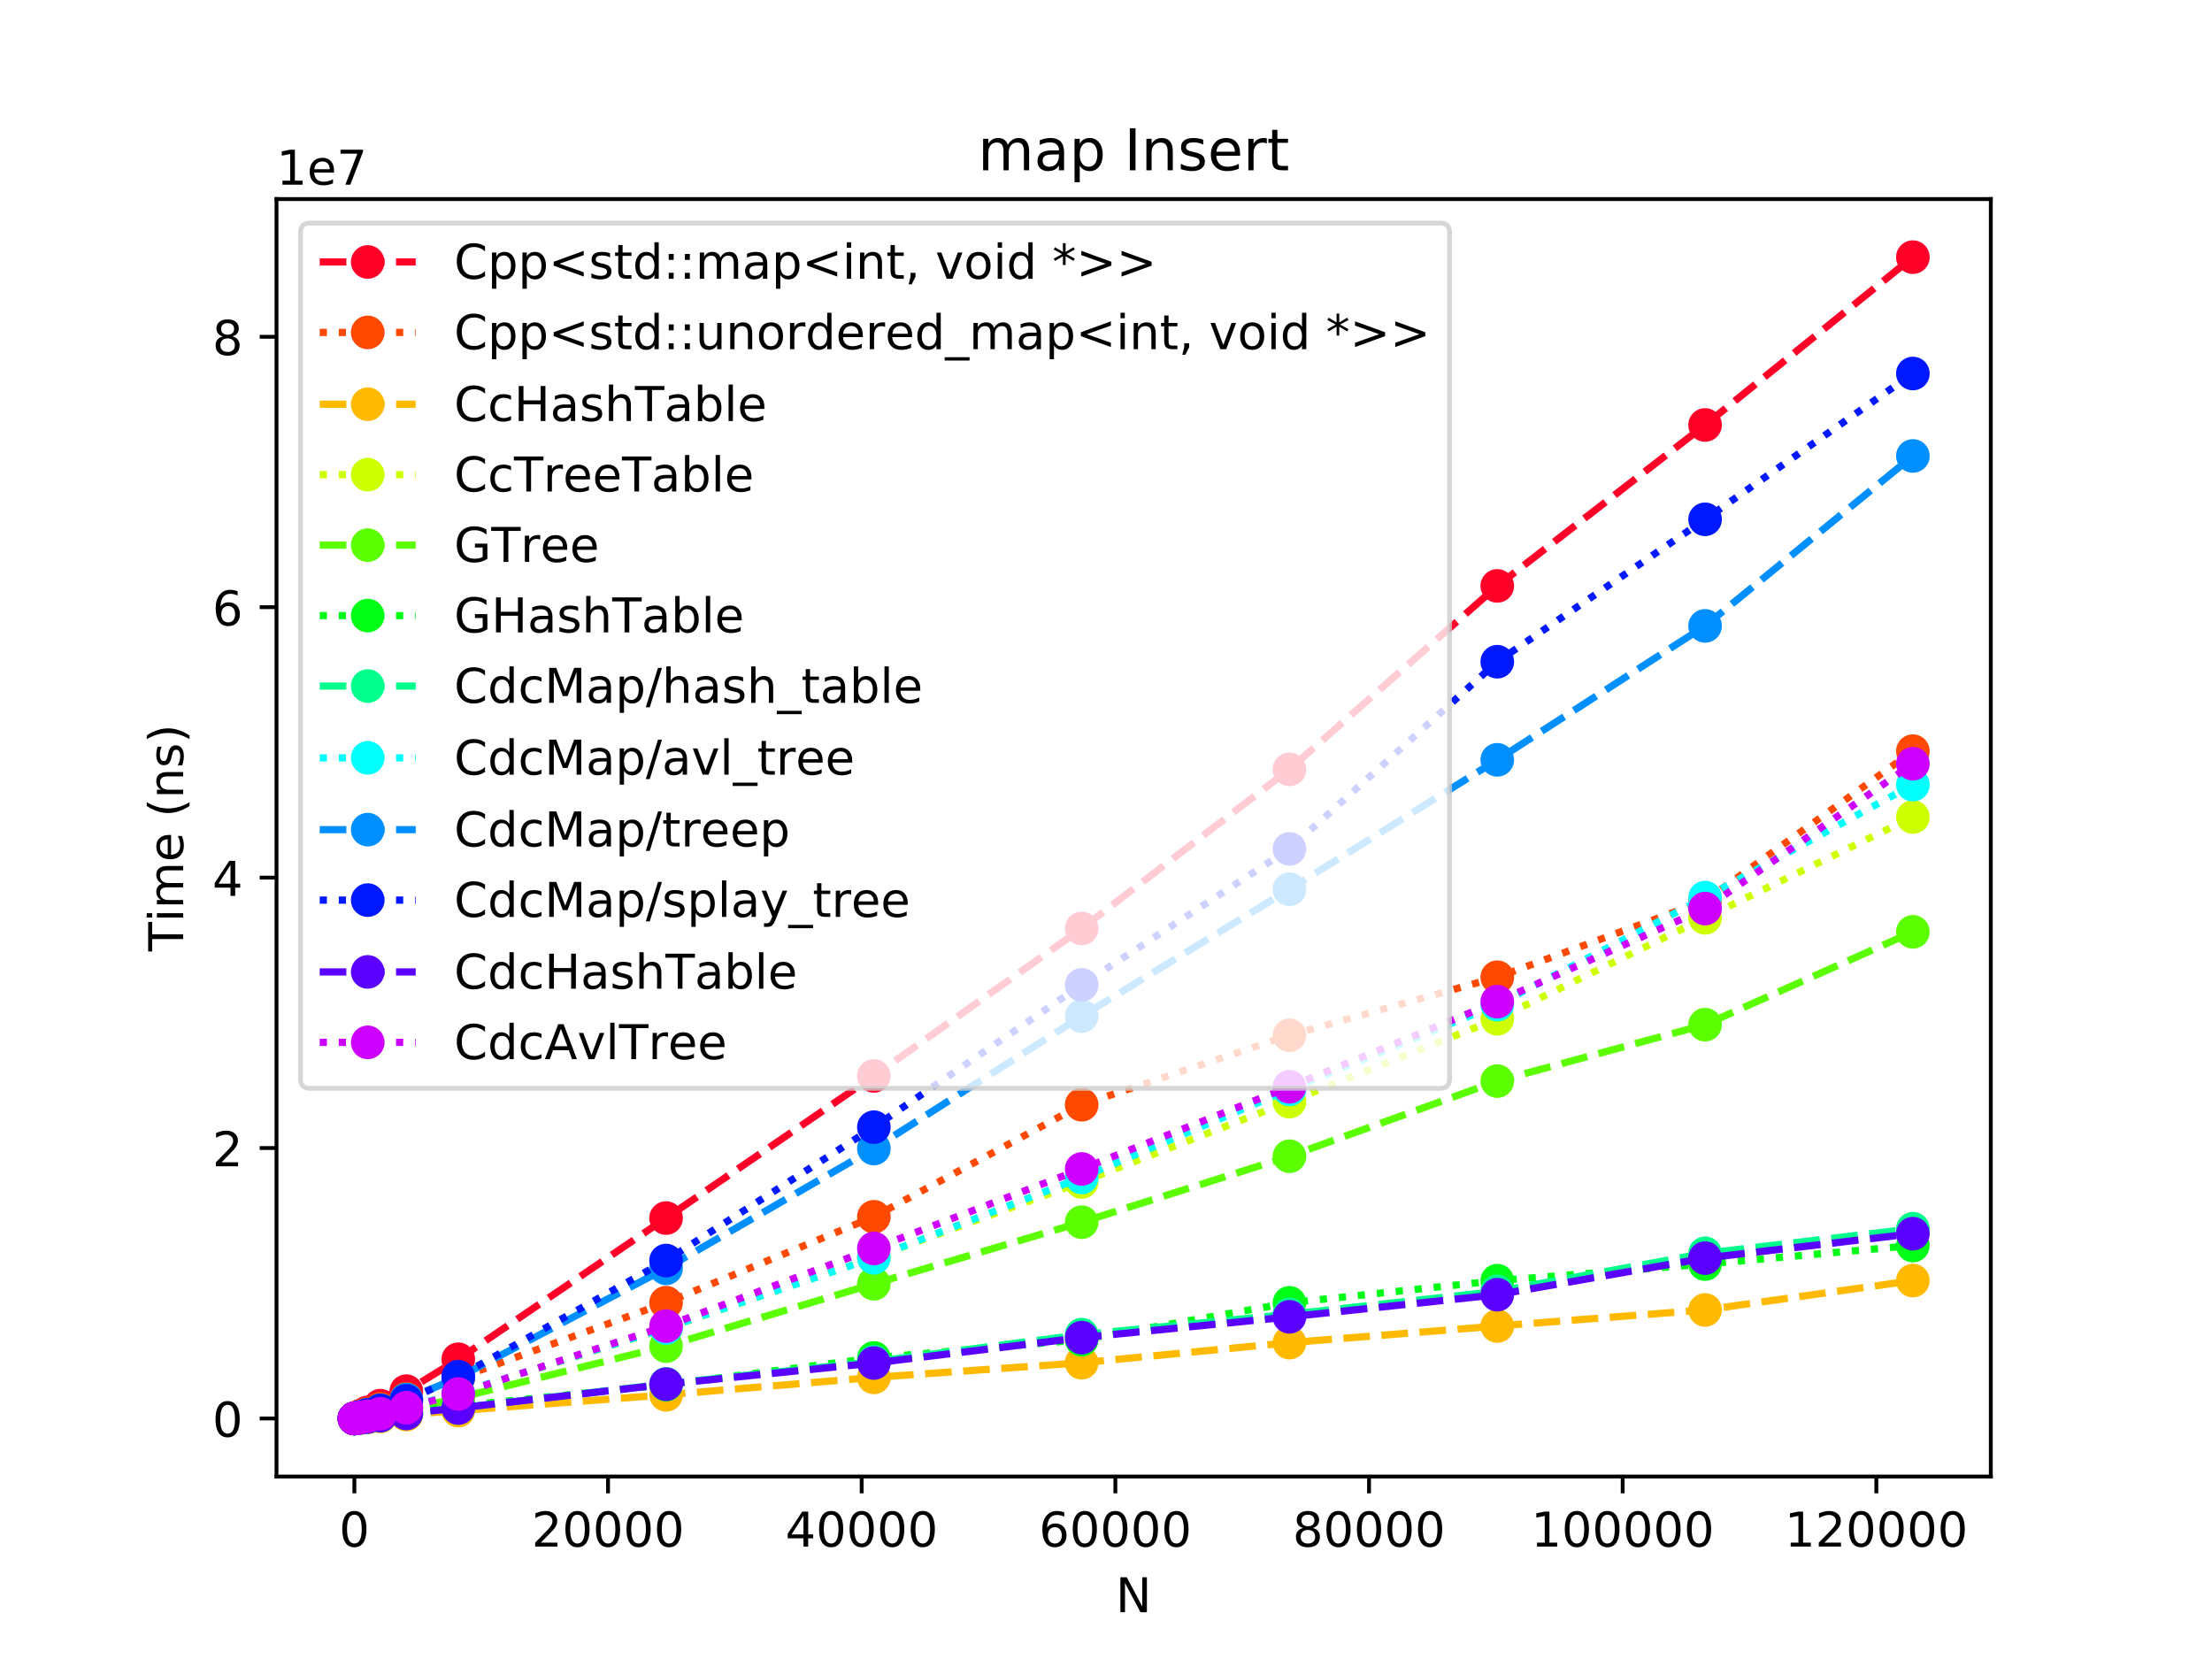 <?xml version="1.0" encoding="utf-8" standalone="no"?>
<!DOCTYPE svg PUBLIC "-//W3C//DTD SVG 1.1//EN"
  "http://www.w3.org/Graphics/SVG/1.1/DTD/svg11.dtd">
<!-- Created with matplotlib (https://matplotlib.org/) -->
<svg height="345.6pt" version="1.1" viewBox="0 0 460.8 345.6" width="460.8pt" xmlns="http://www.w3.org/2000/svg" xmlns:xlink="http://www.w3.org/1999/xlink">
 <defs>
  <style type="text/css">
*{stroke-linecap:butt;stroke-linejoin:round;}
  </style>
 </defs>
 <g id="figure_1">
  <g id="patch_1">
   <path d="M 0 345.6 
L 460.8 345.6 
L 460.8 0 
L 0 0 
z
" style="fill:#ffffff;"/>
  </g>
  <g id="axes_1">
   <g id="patch_2">
    <path d="M 57.6 307.584 
L 414.72 307.584 
L 414.72 41.472 
L 57.6 41.472 
z
" style="fill:#ffffff;"/>
   </g>
   <g id="matplotlib.axis_1">
    <g id="xtick_1">
     <g id="line2d_1">
      <defs>
       <path d="M 0 0 
L 0 3.5 
" id="mcd32ed9474" style="stroke:#000000;stroke-width:0.8;"/>
      </defs>
      <g>
       <use style="stroke:#000000;stroke-width:0.8;" x="73.822" xlink:href="#mcd32ed9474" y="307.584"/>
      </g>
     </g>
     <g id="text_1">
      <!-- 0 -->
      <defs>
       <path d="M 31.781 66.406 
Q 24.172 66.406 20.328 58.906 
Q 16.5 51.422 16.5 36.375 
Q 16.5 21.391 20.328 13.891 
Q 24.172 6.391 31.781 6.391 
Q 39.453 6.391 43.281 13.891 
Q 47.125 21.391 47.125 36.375 
Q 47.125 51.422 43.281 58.906 
Q 39.453 66.406 31.781 66.406 
z
M 31.781 74.219 
Q 44.047 74.219 50.516 64.516 
Q 56.984 54.828 56.984 36.375 
Q 56.984 17.969 50.516 8.266 
Q 44.047 -1.422 31.781 -1.422 
Q 19.531 -1.422 13.062 8.266 
Q 6.594 17.969 6.594 36.375 
Q 6.594 54.828 13.062 64.516 
Q 19.531 74.219 31.781 74.219 
z
" id="DejaVuSans-48"/>
      </defs>
      <g transform="translate(70.641 322.182)scale(0.1 -0.1)">
       <use xlink:href="#DejaVuSans-48"/>
      </g>
     </g>
    </g>
    <g id="xtick_2">
     <g id="line2d_2">
      <g>
       <use style="stroke:#000000;stroke-width:0.8;" x="126.665" xlink:href="#mcd32ed9474" y="307.584"/>
      </g>
     </g>
     <g id="text_2">
      <!-- 20000 -->
      <defs>
       <path d="M 19.188 8.297 
L 53.609 8.297 
L 53.609 0 
L 7.328 0 
L 7.328 8.297 
Q 12.938 14.109 22.625 23.891 
Q 32.328 33.688 34.812 36.531 
Q 39.547 41.844 41.422 45.531 
Q 43.312 49.219 43.312 52.781 
Q 43.312 58.594 39.234 62.25 
Q 35.156 65.922 28.609 65.922 
Q 23.969 65.922 18.812 64.312 
Q 13.672 62.703 7.812 59.422 
L 7.812 69.391 
Q 13.766 71.781 18.938 73 
Q 24.125 74.219 28.422 74.219 
Q 39.75 74.219 46.484 68.547 
Q 53.219 62.891 53.219 53.422 
Q 53.219 48.922 51.531 44.891 
Q 49.859 40.875 45.406 35.406 
Q 44.188 33.984 37.641 27.219 
Q 31.109 20.453 19.188 8.297 
z
" id="DejaVuSans-50"/>
      </defs>
      <g transform="translate(110.759 322.182)scale(0.1 -0.1)">
       <use xlink:href="#DejaVuSans-50"/>
       <use x="63.623" xlink:href="#DejaVuSans-48"/>
       <use x="127.246" xlink:href="#DejaVuSans-48"/>
       <use x="190.869" xlink:href="#DejaVuSans-48"/>
       <use x="254.492" xlink:href="#DejaVuSans-48"/>
      </g>
     </g>
    </g>
    <g id="xtick_3">
     <g id="line2d_3">
      <g>
       <use style="stroke:#000000;stroke-width:0.8;" x="179.507" xlink:href="#mcd32ed9474" y="307.584"/>
      </g>
     </g>
     <g id="text_3">
      <!-- 40000 -->
      <defs>
       <path d="M 37.797 64.312 
L 12.891 25.391 
L 37.797 25.391 
z
M 35.203 72.906 
L 47.609 72.906 
L 47.609 25.391 
L 58.016 25.391 
L 58.016 17.188 
L 47.609 17.188 
L 47.609 0 
L 37.797 0 
L 37.797 17.188 
L 4.891 17.188 
L 4.891 26.703 
z
" id="DejaVuSans-52"/>
      </defs>
      <g transform="translate(163.601 322.182)scale(0.1 -0.1)">
       <use xlink:href="#DejaVuSans-52"/>
       <use x="63.623" xlink:href="#DejaVuSans-48"/>
       <use x="127.246" xlink:href="#DejaVuSans-48"/>
       <use x="190.869" xlink:href="#DejaVuSans-48"/>
       <use x="254.492" xlink:href="#DejaVuSans-48"/>
      </g>
     </g>
    </g>
    <g id="xtick_4">
     <g id="line2d_4">
      <g>
       <use style="stroke:#000000;stroke-width:0.8;" x="232.35" xlink:href="#mcd32ed9474" y="307.584"/>
      </g>
     </g>
     <g id="text_4">
      <!-- 60000 -->
      <defs>
       <path d="M 33.016 40.375 
Q 26.375 40.375 22.484 35.828 
Q 18.609 31.297 18.609 23.391 
Q 18.609 15.531 22.484 10.953 
Q 26.375 6.391 33.016 6.391 
Q 39.656 6.391 43.531 10.953 
Q 47.406 15.531 47.406 23.391 
Q 47.406 31.297 43.531 35.828 
Q 39.656 40.375 33.016 40.375 
z
M 52.594 71.297 
L 52.594 62.312 
Q 48.875 64.062 45.094 64.984 
Q 41.312 65.922 37.594 65.922 
Q 27.828 65.922 22.672 59.328 
Q 17.531 52.734 16.797 39.406 
Q 19.672 43.656 24.016 45.922 
Q 28.375 48.188 33.594 48.188 
Q 44.578 48.188 50.953 41.516 
Q 57.328 34.859 57.328 23.391 
Q 57.328 12.156 50.688 5.359 
Q 44.047 -1.422 33.016 -1.422 
Q 20.359 -1.422 13.672 8.266 
Q 6.984 17.969 6.984 36.375 
Q 6.984 53.656 15.188 63.938 
Q 23.391 74.219 37.203 74.219 
Q 40.922 74.219 44.703 73.484 
Q 48.484 72.75 52.594 71.297 
z
" id="DejaVuSans-54"/>
      </defs>
      <g transform="translate(216.444 322.182)scale(0.1 -0.1)">
       <use xlink:href="#DejaVuSans-54"/>
       <use x="63.623" xlink:href="#DejaVuSans-48"/>
       <use x="127.246" xlink:href="#DejaVuSans-48"/>
       <use x="190.869" xlink:href="#DejaVuSans-48"/>
       <use x="254.492" xlink:href="#DejaVuSans-48"/>
      </g>
     </g>
    </g>
    <g id="xtick_5">
     <g id="line2d_5">
      <g>
       <use style="stroke:#000000;stroke-width:0.8;" x="285.193" xlink:href="#mcd32ed9474" y="307.584"/>
      </g>
     </g>
     <g id="text_5">
      <!-- 80000 -->
      <defs>
       <path d="M 31.781 34.625 
Q 24.75 34.625 20.719 30.859 
Q 16.703 27.094 16.703 20.516 
Q 16.703 13.922 20.719 10.156 
Q 24.75 6.391 31.781 6.391 
Q 38.812 6.391 42.859 10.172 
Q 46.922 13.969 46.922 20.516 
Q 46.922 27.094 42.891 30.859 
Q 38.875 34.625 31.781 34.625 
z
M 21.922 38.812 
Q 15.578 40.375 12.031 44.719 
Q 8.5 49.078 8.5 55.328 
Q 8.5 64.062 14.719 69.141 
Q 20.953 74.219 31.781 74.219 
Q 42.672 74.219 48.875 69.141 
Q 55.078 64.062 55.078 55.328 
Q 55.078 49.078 51.531 44.719 
Q 48 40.375 41.703 38.812 
Q 48.828 37.156 52.797 32.312 
Q 56.781 27.484 56.781 20.516 
Q 56.781 9.906 50.312 4.234 
Q 43.844 -1.422 31.781 -1.422 
Q 19.734 -1.422 13.25 4.234 
Q 6.781 9.906 6.781 20.516 
Q 6.781 27.484 10.781 32.312 
Q 14.797 37.156 21.922 38.812 
z
M 18.312 54.391 
Q 18.312 48.734 21.844 45.562 
Q 25.391 42.391 31.781 42.391 
Q 38.141 42.391 41.719 45.562 
Q 45.312 48.734 45.312 54.391 
Q 45.312 60.062 41.719 63.234 
Q 38.141 66.406 31.781 66.406 
Q 25.391 66.406 21.844 63.234 
Q 18.312 60.062 18.312 54.391 
z
" id="DejaVuSans-56"/>
      </defs>
      <g transform="translate(269.286 322.182)scale(0.1 -0.1)">
       <use xlink:href="#DejaVuSans-56"/>
       <use x="63.623" xlink:href="#DejaVuSans-48"/>
       <use x="127.246" xlink:href="#DejaVuSans-48"/>
       <use x="190.869" xlink:href="#DejaVuSans-48"/>
       <use x="254.492" xlink:href="#DejaVuSans-48"/>
      </g>
     </g>
    </g>
    <g id="xtick_6">
     <g id="line2d_6">
      <g>
       <use style="stroke:#000000;stroke-width:0.8;" x="338.035" xlink:href="#mcd32ed9474" y="307.584"/>
      </g>
     </g>
     <g id="text_6">
      <!-- 100000 -->
      <defs>
       <path d="M 12.406 8.297 
L 28.516 8.297 
L 28.516 63.922 
L 10.984 60.406 
L 10.984 69.391 
L 28.422 72.906 
L 38.281 72.906 
L 38.281 8.297 
L 54.391 8.297 
L 54.391 0 
L 12.406 0 
z
" id="DejaVuSans-49"/>
      </defs>
      <g transform="translate(318.948 322.182)scale(0.1 -0.1)">
       <use xlink:href="#DejaVuSans-49"/>
       <use x="63.623" xlink:href="#DejaVuSans-48"/>
       <use x="127.246" xlink:href="#DejaVuSans-48"/>
       <use x="190.869" xlink:href="#DejaVuSans-48"/>
       <use x="254.492" xlink:href="#DejaVuSans-48"/>
       <use x="318.115" xlink:href="#DejaVuSans-48"/>
      </g>
     </g>
    </g>
    <g id="xtick_7">
     <g id="line2d_7">
      <g>
       <use style="stroke:#000000;stroke-width:0.8;" x="390.878" xlink:href="#mcd32ed9474" y="307.584"/>
      </g>
     </g>
     <g id="text_7">
      <!-- 120000 -->
      <g transform="translate(371.79 322.182)scale(0.1 -0.1)">
       <use xlink:href="#DejaVuSans-49"/>
       <use x="63.623" xlink:href="#DejaVuSans-50"/>
       <use x="127.246" xlink:href="#DejaVuSans-48"/>
       <use x="190.869" xlink:href="#DejaVuSans-48"/>
       <use x="254.492" xlink:href="#DejaVuSans-48"/>
       <use x="318.115" xlink:href="#DejaVuSans-48"/>
      </g>
     </g>
    </g>
    <g id="text_8">
     <!-- N -->
     <defs>
      <path d="M 9.812 72.906 
L 23.094 72.906 
L 55.422 11.922 
L 55.422 72.906 
L 64.984 72.906 
L 64.984 0 
L 51.703 0 
L 19.391 60.984 
L 19.391 0 
L 9.812 0 
z
" id="DejaVuSans-78"/>
     </defs>
     <g transform="translate(232.419 335.861)scale(0.1 -0.1)">
      <use xlink:href="#DejaVuSans-78"/>
     </g>
    </g>
   </g>
   <g id="matplotlib.axis_2">
    <g id="ytick_1">
     <g id="line2d_8">
      <defs>
       <path d="M 0 0 
L -3.5 0 
" id="m9667aeeaf2" style="stroke:#000000;stroke-width:0.8;"/>
      </defs>
      <g>
       <use style="stroke:#000000;stroke-width:0.8;" x="57.6" xlink:href="#m9667aeeaf2" y="295.492"/>
      </g>
     </g>
     <g id="text_9">
      <!-- 0 -->
      <g transform="translate(44.237 299.291)scale(0.1 -0.1)">
       <use xlink:href="#DejaVuSans-48"/>
      </g>
     </g>
    </g>
    <g id="ytick_2">
     <g id="line2d_9">
      <g>
       <use style="stroke:#000000;stroke-width:0.8;" x="57.6" xlink:href="#m9667aeeaf2" y="239.158"/>
      </g>
     </g>
     <g id="text_10">
      <!-- 2 -->
      <g transform="translate(44.237 242.957)scale(0.1 -0.1)">
       <use xlink:href="#DejaVuSans-50"/>
      </g>
     </g>
    </g>
    <g id="ytick_3">
     <g id="line2d_10">
      <g>
       <use style="stroke:#000000;stroke-width:0.8;" x="57.6" xlink:href="#m9667aeeaf2" y="182.825"/>
      </g>
     </g>
     <g id="text_11">
      <!-- 4 -->
      <g transform="translate(44.237 186.624)scale(0.1 -0.1)">
       <use xlink:href="#DejaVuSans-52"/>
      </g>
     </g>
    </g>
    <g id="ytick_4">
     <g id="line2d_11">
      <g>
       <use style="stroke:#000000;stroke-width:0.8;" x="57.6" xlink:href="#m9667aeeaf2" y="126.491"/>
      </g>
     </g>
     <g id="text_12">
      <!-- 6 -->
      <g transform="translate(44.237 130.291)scale(0.1 -0.1)">
       <use xlink:href="#DejaVuSans-54"/>
      </g>
     </g>
    </g>
    <g id="ytick_5">
     <g id="line2d_12">
      <g>
       <use style="stroke:#000000;stroke-width:0.8;" x="57.6" xlink:href="#m9667aeeaf2" y="70.158"/>
      </g>
     </g>
     <g id="text_13">
      <!-- 8 -->
      <g transform="translate(44.237 73.957)scale(0.1 -0.1)">
       <use xlink:href="#DejaVuSans-56"/>
      </g>
     </g>
    </g>
    <g id="text_14">
     <!-- Time (ns) -->
     <defs>
      <path d="M -0.297 72.906 
L 61.375 72.906 
L 61.375 64.594 
L 35.5 64.594 
L 35.5 0 
L 25.594 0 
L 25.594 64.594 
L -0.297 64.594 
z
" id="DejaVuSans-84"/>
      <path d="M 9.422 54.688 
L 18.406 54.688 
L 18.406 0 
L 9.422 0 
z
M 9.422 75.984 
L 18.406 75.984 
L 18.406 64.594 
L 9.422 64.594 
z
" id="DejaVuSans-105"/>
      <path d="M 52 44.188 
Q 55.375 50.25 60.062 53.125 
Q 64.75 56 71.094 56 
Q 79.641 56 84.281 50.016 
Q 88.922 44.047 88.922 33.016 
L 88.922 0 
L 79.891 0 
L 79.891 32.719 
Q 79.891 40.578 77.094 44.375 
Q 74.312 48.188 68.609 48.188 
Q 61.625 48.188 57.562 43.547 
Q 53.516 38.922 53.516 30.906 
L 53.516 0 
L 44.484 0 
L 44.484 32.719 
Q 44.484 40.625 41.703 44.406 
Q 38.922 48.188 33.109 48.188 
Q 26.219 48.188 22.156 43.531 
Q 18.109 38.875 18.109 30.906 
L 18.109 0 
L 9.078 0 
L 9.078 54.688 
L 18.109 54.688 
L 18.109 46.188 
Q 21.188 51.219 25.484 53.609 
Q 29.781 56 35.688 56 
Q 41.656 56 45.828 52.969 
Q 50 49.953 52 44.188 
z
" id="DejaVuSans-109"/>
      <path d="M 56.203 29.594 
L 56.203 25.203 
L 14.891 25.203 
Q 15.484 15.922 20.484 11.062 
Q 25.484 6.203 34.422 6.203 
Q 39.594 6.203 44.453 7.469 
Q 49.312 8.734 54.109 11.281 
L 54.109 2.781 
Q 49.266 0.734 44.188 -0.344 
Q 39.109 -1.422 33.891 -1.422 
Q 20.797 -1.422 13.156 6.188 
Q 5.516 13.812 5.516 26.812 
Q 5.516 40.234 12.766 48.109 
Q 20.016 56 32.328 56 
Q 43.359 56 49.781 48.891 
Q 56.203 41.797 56.203 29.594 
z
M 47.219 32.234 
Q 47.125 39.594 43.094 43.984 
Q 39.062 48.391 32.422 48.391 
Q 24.906 48.391 20.391 44.141 
Q 15.875 39.891 15.188 32.172 
z
" id="DejaVuSans-101"/>
      <path id="DejaVuSans-32"/>
      <path d="M 31 75.875 
Q 24.469 64.656 21.281 53.656 
Q 18.109 42.672 18.109 31.391 
Q 18.109 20.125 21.312 9.062 
Q 24.516 -2 31 -13.188 
L 23.188 -13.188 
Q 15.875 -1.703 12.234 9.375 
Q 8.594 20.453 8.594 31.391 
Q 8.594 42.281 12.203 53.312 
Q 15.828 64.359 23.188 75.875 
z
" id="DejaVuSans-40"/>
      <path d="M 54.891 33.016 
L 54.891 0 
L 45.906 0 
L 45.906 32.719 
Q 45.906 40.484 42.875 44.328 
Q 39.844 48.188 33.797 48.188 
Q 26.516 48.188 22.312 43.547 
Q 18.109 38.922 18.109 30.906 
L 18.109 0 
L 9.078 0 
L 9.078 54.688 
L 18.109 54.688 
L 18.109 46.188 
Q 21.344 51.125 25.703 53.562 
Q 30.078 56 35.797 56 
Q 45.219 56 50.047 50.172 
Q 54.891 44.344 54.891 33.016 
z
" id="DejaVuSans-110"/>
      <path d="M 44.281 53.078 
L 44.281 44.578 
Q 40.484 46.531 36.375 47.5 
Q 32.281 48.484 27.875 48.484 
Q 21.188 48.484 17.844 46.438 
Q 14.5 44.391 14.5 40.281 
Q 14.5 37.156 16.891 35.375 
Q 19.281 33.594 26.516 31.984 
L 29.594 31.297 
Q 39.156 29.25 43.188 25.516 
Q 47.219 21.781 47.219 15.094 
Q 47.219 7.469 41.188 3.016 
Q 35.156 -1.422 24.609 -1.422 
Q 20.219 -1.422 15.453 -0.562 
Q 10.688 0.297 5.422 2 
L 5.422 11.281 
Q 10.406 8.688 15.234 7.391 
Q 20.062 6.109 24.812 6.109 
Q 31.156 6.109 34.562 8.281 
Q 37.984 10.453 37.984 14.406 
Q 37.984 18.062 35.516 20.016 
Q 33.062 21.969 24.703 23.781 
L 21.578 24.516 
Q 13.234 26.266 9.516 29.906 
Q 5.812 33.547 5.812 39.891 
Q 5.812 47.609 11.281 51.797 
Q 16.75 56 26.812 56 
Q 31.781 56 36.172 55.266 
Q 40.578 54.547 44.281 53.078 
z
" id="DejaVuSans-115"/>
      <path d="M 8.016 75.875 
L 15.828 75.875 
Q 23.141 64.359 26.781 53.312 
Q 30.422 42.281 30.422 31.391 
Q 30.422 20.453 26.781 9.375 
Q 23.141 -1.703 15.828 -13.188 
L 8.016 -13.188 
Q 14.5 -2 17.703 9.062 
Q 20.906 20.125 20.906 31.391 
Q 20.906 42.672 17.703 53.656 
Q 14.5 64.656 8.016 75.875 
z
" id="DejaVuSans-41"/>
     </defs>
     <g transform="translate(38.158 198.18)rotate(-90)scale(0.1 -0.1)">
      <use xlink:href="#DejaVuSans-84"/>
      <use x="61.037" xlink:href="#DejaVuSans-105"/>
      <use x="88.82" xlink:href="#DejaVuSans-109"/>
      <use x="186.232" xlink:href="#DejaVuSans-101"/>
      <use x="247.756" xlink:href="#DejaVuSans-32"/>
      <use x="279.543" xlink:href="#DejaVuSans-40"/>
      <use x="318.557" xlink:href="#DejaVuSans-110"/>
      <use x="381.936" xlink:href="#DejaVuSans-115"/>
      <use x="434.035" xlink:href="#DejaVuSans-41"/>
     </g>
    </g>
    <g id="text_15">
     <!-- 1e7 -->
     <defs>
      <path d="M 8.203 72.906 
L 55.078 72.906 
L 55.078 68.703 
L 28.609 0 
L 18.312 0 
L 43.219 64.594 
L 8.203 64.594 
z
" id="DejaVuSans-55"/>
     </defs>
     <g transform="translate(57.6 38.472)scale(0.1 -0.1)">
      <use xlink:href="#DejaVuSans-49"/>
      <use x="63.623" xlink:href="#DejaVuSans-101"/>
      <use x="125.146" xlink:href="#DejaVuSans-55"/>
     </g>
    </g>
   </g>
   <g id="line2d_13">
    <path clip-path="url(#pd9c463b68d)" d="M 73.833 295.486 
L 73.843 295.483 
L 73.864 295.476 
L 73.907 295.461 
L 73.991 295.429 
L 74.16 295.362 
L 74.499 295.219 
L 75.175 294.91 
L 76.528 294.229 
L 79.233 292.828 
L 84.644 289.808 
L 95.466 283.16 
L 138.755 253.748 
L 182.044 224.131 
L 225.333 193.424 
L 268.621 160.266 
L 311.91 122.054 
L 355.199 88.527 
L 398.487 53.568 
" style="fill:none;stroke:#ff0029;stroke-dasharray:5.55,2.4;stroke-dashoffset:0;stroke-width:1.5;"/>
    <defs>
     <path d="M 0 3 
C 0.796 3 1.559 2.684 2.121 2.121 
C 2.684 1.559 3 0.796 3 0 
C 3 -0.796 2.684 -1.559 2.121 -2.121 
C 1.559 -2.684 0.796 -3 0 -3 
C -0.796 -3 -1.559 -2.684 -2.121 -2.121 
C -2.684 -1.559 -3 -0.796 -3 0 
C -3 0.796 -2.684 1.559 -2.121 2.121 
C -1.559 2.684 -0.796 3 0 3 
z
" id="m93a45d46b7" style="stroke:#ff0029;"/>
    </defs>
    <g clip-path="url(#pd9c463b68d)">
     <use style="fill:#ff0029;stroke:#ff0029;" x="73.833" xlink:href="#m93a45d46b7" y="295.486"/>
     <use style="fill:#ff0029;stroke:#ff0029;" x="73.843" xlink:href="#m93a45d46b7" y="295.483"/>
     <use style="fill:#ff0029;stroke:#ff0029;" x="73.864" xlink:href="#m93a45d46b7" y="295.476"/>
     <use style="fill:#ff0029;stroke:#ff0029;" x="73.907" xlink:href="#m93a45d46b7" y="295.461"/>
     <use style="fill:#ff0029;stroke:#ff0029;" x="73.991" xlink:href="#m93a45d46b7" y="295.429"/>
     <use style="fill:#ff0029;stroke:#ff0029;" x="74.16" xlink:href="#m93a45d46b7" y="295.362"/>
     <use style="fill:#ff0029;stroke:#ff0029;" x="74.499" xlink:href="#m93a45d46b7" y="295.219"/>
     <use style="fill:#ff0029;stroke:#ff0029;" x="75.175" xlink:href="#m93a45d46b7" y="294.91"/>
     <use style="fill:#ff0029;stroke:#ff0029;" x="76.528" xlink:href="#m93a45d46b7" y="294.229"/>
     <use style="fill:#ff0029;stroke:#ff0029;" x="79.233" xlink:href="#m93a45d46b7" y="292.828"/>
     <use style="fill:#ff0029;stroke:#ff0029;" x="84.644" xlink:href="#m93a45d46b7" y="289.808"/>
     <use style="fill:#ff0029;stroke:#ff0029;" x="95.466" xlink:href="#m93a45d46b7" y="283.16"/>
     <use style="fill:#ff0029;stroke:#ff0029;" x="138.755" xlink:href="#m93a45d46b7" y="253.748"/>
     <use style="fill:#ff0029;stroke:#ff0029;" x="182.044" xlink:href="#m93a45d46b7" y="224.131"/>
     <use style="fill:#ff0029;stroke:#ff0029;" x="225.333" xlink:href="#m93a45d46b7" y="193.424"/>
     <use style="fill:#ff0029;stroke:#ff0029;" x="268.621" xlink:href="#m93a45d46b7" y="160.266"/>
     <use style="fill:#ff0029;stroke:#ff0029;" x="311.91" xlink:href="#m93a45d46b7" y="122.054"/>
     <use style="fill:#ff0029;stroke:#ff0029;" x="355.199" xlink:href="#m93a45d46b7" y="88.527"/>
     <use style="fill:#ff0029;stroke:#ff0029;" x="398.487" xlink:href="#m93a45d46b7" y="53.568"/>
    </g>
   </g>
   <g id="line2d_14">
    <path clip-path="url(#pd9c463b68d)" d="M 73.833 295.485 
L 73.843 295.48 
L 73.864 295.474 
L 73.907 295.459 
L 73.991 295.428 
L 74.16 295.367 
L 74.499 295.234 
L 75.175 294.984 
L 76.528 294.474 
L 79.233 293.461 
L 84.644 291.365 
L 95.466 287.105 
L 138.755 271.372 
L 182.044 253.478 
L 225.333 230.143 
L 268.621 215.662 
L 311.91 203.575 
L 355.199 187.643 
L 398.487 156.479 
" style="fill:none;stroke:#ff4800;stroke-dasharray:1.5,2.475;stroke-dashoffset:0;stroke-width:1.5;"/>
    <defs>
     <path d="M 0 3 
C 0.796 3 1.559 2.684 2.121 2.121 
C 2.684 1.559 3 0.796 3 0 
C 3 -0.796 2.684 -1.559 2.121 -2.121 
C 1.559 -2.684 0.796 -3 0 -3 
C -0.796 -3 -1.559 -2.684 -2.121 -2.121 
C -2.684 -1.559 -3 -0.796 -3 0 
C -3 0.796 -2.684 1.559 -2.121 2.121 
C -1.559 2.684 -0.796 3 0 3 
z
" id="mad437e9eca" style="stroke:#ff4800;"/>
    </defs>
    <g clip-path="url(#pd9c463b68d)">
     <use style="fill:#ff4800;stroke:#ff4800;" x="73.833" xlink:href="#mad437e9eca" y="295.485"/>
     <use style="fill:#ff4800;stroke:#ff4800;" x="73.843" xlink:href="#mad437e9eca" y="295.48"/>
     <use style="fill:#ff4800;stroke:#ff4800;" x="73.864" xlink:href="#mad437e9eca" y="295.474"/>
     <use style="fill:#ff4800;stroke:#ff4800;" x="73.907" xlink:href="#mad437e9eca" y="295.459"/>
     <use style="fill:#ff4800;stroke:#ff4800;" x="73.991" xlink:href="#mad437e9eca" y="295.428"/>
     <use style="fill:#ff4800;stroke:#ff4800;" x="74.16" xlink:href="#mad437e9eca" y="295.367"/>
     <use style="fill:#ff4800;stroke:#ff4800;" x="74.499" xlink:href="#mad437e9eca" y="295.234"/>
     <use style="fill:#ff4800;stroke:#ff4800;" x="75.175" xlink:href="#mad437e9eca" y="294.984"/>
     <use style="fill:#ff4800;stroke:#ff4800;" x="76.528" xlink:href="#mad437e9eca" y="294.474"/>
     <use style="fill:#ff4800;stroke:#ff4800;" x="79.233" xlink:href="#mad437e9eca" y="293.461"/>
     <use style="fill:#ff4800;stroke:#ff4800;" x="84.644" xlink:href="#mad437e9eca" y="291.365"/>
     <use style="fill:#ff4800;stroke:#ff4800;" x="95.466" xlink:href="#mad437e9eca" y="287.105"/>
     <use style="fill:#ff4800;stroke:#ff4800;" x="138.755" xlink:href="#mad437e9eca" y="271.372"/>
     <use style="fill:#ff4800;stroke:#ff4800;" x="182.044" xlink:href="#mad437e9eca" y="253.478"/>
     <use style="fill:#ff4800;stroke:#ff4800;" x="225.333" xlink:href="#mad437e9eca" y="230.143"/>
     <use style="fill:#ff4800;stroke:#ff4800;" x="268.621" xlink:href="#mad437e9eca" y="215.662"/>
     <use style="fill:#ff4800;stroke:#ff4800;" x="311.91" xlink:href="#mad437e9eca" y="203.575"/>
     <use style="fill:#ff4800;stroke:#ff4800;" x="355.199" xlink:href="#mad437e9eca" y="187.643"/>
     <use style="fill:#ff4800;stroke:#ff4800;" x="398.487" xlink:href="#mad437e9eca" y="156.479"/>
    </g>
   </g>
   <g id="line2d_15">
    <path clip-path="url(#pd9c463b68d)" d="M 73.833 295.488 
L 73.843 295.487 
L 73.864 295.486 
L 73.907 295.482 
L 73.991 295.474 
L 74.16 295.458 
L 74.499 295.435 
L 75.175 295.382 
L 76.528 295.28 
L 79.233 295.078 
L 84.644 294.678 
L 95.466 293.864 
L 138.755 290.566 
L 182.044 286.94 
L 225.333 283.89 
L 268.621 279.698 
L 311.91 276.237 
L 355.199 272.885 
L 398.487 266.765 
" style="fill:none;stroke:#ffba00;stroke-dasharray:5.55,2.4;stroke-dashoffset:0;stroke-width:1.5;"/>
    <defs>
     <path d="M 0 3 
C 0.796 3 1.559 2.684 2.121 2.121 
C 2.684 1.559 3 0.796 3 0 
C 3 -0.796 2.684 -1.559 2.121 -2.121 
C 1.559 -2.684 0.796 -3 0 -3 
C -0.796 -3 -1.559 -2.684 -2.121 -2.121 
C -2.684 -1.559 -3 -0.796 -3 0 
C -3 0.796 -2.684 1.559 -2.121 2.121 
C -1.559 2.684 -0.796 3 0 3 
z
" id="m7c45570265" style="stroke:#ffba00;"/>
    </defs>
    <g clip-path="url(#pd9c463b68d)">
     <use style="fill:#ffba00;stroke:#ffba00;" x="73.833" xlink:href="#m7c45570265" y="295.488"/>
     <use style="fill:#ffba00;stroke:#ffba00;" x="73.843" xlink:href="#m7c45570265" y="295.487"/>
     <use style="fill:#ffba00;stroke:#ffba00;" x="73.864" xlink:href="#m7c45570265" y="295.486"/>
     <use style="fill:#ffba00;stroke:#ffba00;" x="73.907" xlink:href="#m7c45570265" y="295.482"/>
     <use style="fill:#ffba00;stroke:#ffba00;" x="73.991" xlink:href="#m7c45570265" y="295.474"/>
     <use style="fill:#ffba00;stroke:#ffba00;" x="74.16" xlink:href="#m7c45570265" y="295.458"/>
     <use style="fill:#ffba00;stroke:#ffba00;" x="74.499" xlink:href="#m7c45570265" y="295.435"/>
     <use style="fill:#ffba00;stroke:#ffba00;" x="75.175" xlink:href="#m7c45570265" y="295.382"/>
     <use style="fill:#ffba00;stroke:#ffba00;" x="76.528" xlink:href="#m7c45570265" y="295.28"/>
     <use style="fill:#ffba00;stroke:#ffba00;" x="79.233" xlink:href="#m7c45570265" y="295.078"/>
     <use style="fill:#ffba00;stroke:#ffba00;" x="84.644" xlink:href="#m7c45570265" y="294.678"/>
     <use style="fill:#ffba00;stroke:#ffba00;" x="95.466" xlink:href="#m7c45570265" y="293.864"/>
     <use style="fill:#ffba00;stroke:#ffba00;" x="138.755" xlink:href="#m7c45570265" y="290.566"/>
     <use style="fill:#ffba00;stroke:#ffba00;" x="182.044" xlink:href="#m7c45570265" y="286.94"/>
     <use style="fill:#ffba00;stroke:#ffba00;" x="225.333" xlink:href="#m7c45570265" y="283.89"/>
     <use style="fill:#ffba00;stroke:#ffba00;" x="268.621" xlink:href="#m7c45570265" y="279.698"/>
     <use style="fill:#ffba00;stroke:#ffba00;" x="311.91" xlink:href="#m7c45570265" y="276.237"/>
     <use style="fill:#ffba00;stroke:#ffba00;" x="355.199" xlink:href="#m7c45570265" y="272.885"/>
     <use style="fill:#ffba00;stroke:#ffba00;" x="398.487" xlink:href="#m7c45570265" y="266.765"/>
    </g>
   </g>
   <g id="line2d_16">
    <path clip-path="url(#pd9c463b68d)" d="M 73.833 295.488 
L 73.843 295.487 
L 73.864 295.484 
L 73.907 295.479 
L 73.991 295.467 
L 74.16 295.441 
L 74.499 295.386 
L 75.175 295.269 
L 76.528 295.019 
L 79.233 294.475 
L 84.644 293.241 
L 95.466 290.28 
L 138.755 276.732 
L 182.044 261.966 
L 225.333 246.222 
L 268.621 229.493 
L 311.91 212.238 
L 355.199 191.198 
L 398.487 170.199 
" style="fill:none;stroke:#cdff00;stroke-dasharray:1.5,2.475;stroke-dashoffset:0;stroke-width:1.5;"/>
    <defs>
     <path d="M 0 3 
C 0.796 3 1.559 2.684 2.121 2.121 
C 2.684 1.559 3 0.796 3 0 
C 3 -0.796 2.684 -1.559 2.121 -2.121 
C 1.559 -2.684 0.796 -3 0 -3 
C -0.796 -3 -1.559 -2.684 -2.121 -2.121 
C -2.684 -1.559 -3 -0.796 -3 0 
C -3 0.796 -2.684 1.559 -2.121 2.121 
C -1.559 2.684 -0.796 3 0 3 
z
" id="m268fd76b1e" style="stroke:#cdff00;"/>
    </defs>
    <g clip-path="url(#pd9c463b68d)">
     <use style="fill:#cdff00;stroke:#cdff00;" x="73.833" xlink:href="#m268fd76b1e" y="295.488"/>
     <use style="fill:#cdff00;stroke:#cdff00;" x="73.843" xlink:href="#m268fd76b1e" y="295.487"/>
     <use style="fill:#cdff00;stroke:#cdff00;" x="73.864" xlink:href="#m268fd76b1e" y="295.484"/>
     <use style="fill:#cdff00;stroke:#cdff00;" x="73.907" xlink:href="#m268fd76b1e" y="295.479"/>
     <use style="fill:#cdff00;stroke:#cdff00;" x="73.991" xlink:href="#m268fd76b1e" y="295.467"/>
     <use style="fill:#cdff00;stroke:#cdff00;" x="74.16" xlink:href="#m268fd76b1e" y="295.441"/>
     <use style="fill:#cdff00;stroke:#cdff00;" x="74.499" xlink:href="#m268fd76b1e" y="295.386"/>
     <use style="fill:#cdff00;stroke:#cdff00;" x="75.175" xlink:href="#m268fd76b1e" y="295.269"/>
     <use style="fill:#cdff00;stroke:#cdff00;" x="76.528" xlink:href="#m268fd76b1e" y="295.019"/>
     <use style="fill:#cdff00;stroke:#cdff00;" x="79.233" xlink:href="#m268fd76b1e" y="294.475"/>
     <use style="fill:#cdff00;stroke:#cdff00;" x="84.644" xlink:href="#m268fd76b1e" y="293.241"/>
     <use style="fill:#cdff00;stroke:#cdff00;" x="95.466" xlink:href="#m268fd76b1e" y="290.28"/>
     <use style="fill:#cdff00;stroke:#cdff00;" x="138.755" xlink:href="#m268fd76b1e" y="276.732"/>
     <use style="fill:#cdff00;stroke:#cdff00;" x="182.044" xlink:href="#m268fd76b1e" y="261.966"/>
     <use style="fill:#cdff00;stroke:#cdff00;" x="225.333" xlink:href="#m268fd76b1e" y="246.222"/>
     <use style="fill:#cdff00;stroke:#cdff00;" x="268.621" xlink:href="#m268fd76b1e" y="229.493"/>
     <use style="fill:#cdff00;stroke:#cdff00;" x="311.91" xlink:href="#m268fd76b1e" y="212.238"/>
     <use style="fill:#cdff00;stroke:#cdff00;" x="355.199" xlink:href="#m268fd76b1e" y="191.198"/>
     <use style="fill:#cdff00;stroke:#cdff00;" x="398.487" xlink:href="#m268fd76b1e" y="170.199"/>
    </g>
   </g>
   <g id="line2d_17">
    <path clip-path="url(#pd9c463b68d)" d="M 73.833 295.488 
L 73.843 295.487 
L 73.864 295.485 
L 73.907 295.481 
L 73.991 295.471 
L 74.16 295.45 
L 74.499 295.407 
L 75.175 295.313 
L 76.528 295.113 
L 79.233 294.681 
L 84.644 293.705 
L 95.466 291.217 
L 138.755 280.425 
L 182.044 267.438 
L 225.333 254.604 
L 268.621 240.868 
L 311.91 225.209 
L 355.199 213.456 
L 398.487 194.12 
" style="fill:none;stroke:#5cff00;stroke-dasharray:5.55,2.4;stroke-dashoffset:0;stroke-width:1.5;"/>
    <defs>
     <path d="M 0 3 
C 0.796 3 1.559 2.684 2.121 2.121 
C 2.684 1.559 3 0.796 3 0 
C 3 -0.796 2.684 -1.559 2.121 -2.121 
C 1.559 -2.684 0.796 -3 0 -3 
C -0.796 -3 -1.559 -2.684 -2.121 -2.121 
C -2.684 -1.559 -3 -0.796 -3 0 
C -3 0.796 -2.684 1.559 -2.121 2.121 
C -1.559 2.684 -0.796 3 0 3 
z
" id="m5873289f70" style="stroke:#5cff00;"/>
    </defs>
    <g clip-path="url(#pd9c463b68d)">
     <use style="fill:#5cff00;stroke:#5cff00;" x="73.833" xlink:href="#m5873289f70" y="295.488"/>
     <use style="fill:#5cff00;stroke:#5cff00;" x="73.843" xlink:href="#m5873289f70" y="295.487"/>
     <use style="fill:#5cff00;stroke:#5cff00;" x="73.864" xlink:href="#m5873289f70" y="295.485"/>
     <use style="fill:#5cff00;stroke:#5cff00;" x="73.907" xlink:href="#m5873289f70" y="295.481"/>
     <use style="fill:#5cff00;stroke:#5cff00;" x="73.991" xlink:href="#m5873289f70" y="295.471"/>
     <use style="fill:#5cff00;stroke:#5cff00;" x="74.16" xlink:href="#m5873289f70" y="295.45"/>
     <use style="fill:#5cff00;stroke:#5cff00;" x="74.499" xlink:href="#m5873289f70" y="295.407"/>
     <use style="fill:#5cff00;stroke:#5cff00;" x="75.175" xlink:href="#m5873289f70" y="295.313"/>
     <use style="fill:#5cff00;stroke:#5cff00;" x="76.528" xlink:href="#m5873289f70" y="295.113"/>
     <use style="fill:#5cff00;stroke:#5cff00;" x="79.233" xlink:href="#m5873289f70" y="294.681"/>
     <use style="fill:#5cff00;stroke:#5cff00;" x="84.644" xlink:href="#m5873289f70" y="293.705"/>
     <use style="fill:#5cff00;stroke:#5cff00;" x="95.466" xlink:href="#m5873289f70" y="291.217"/>
     <use style="fill:#5cff00;stroke:#5cff00;" x="138.755" xlink:href="#m5873289f70" y="280.425"/>
     <use style="fill:#5cff00;stroke:#5cff00;" x="182.044" xlink:href="#m5873289f70" y="267.438"/>
     <use style="fill:#5cff00;stroke:#5cff00;" x="225.333" xlink:href="#m5873289f70" y="254.604"/>
     <use style="fill:#5cff00;stroke:#5cff00;" x="268.621" xlink:href="#m5873289f70" y="240.868"/>
     <use style="fill:#5cff00;stroke:#5cff00;" x="311.91" xlink:href="#m5873289f70" y="225.209"/>
     <use style="fill:#5cff00;stroke:#5cff00;" x="355.199" xlink:href="#m5873289f70" y="213.456"/>
     <use style="fill:#5cff00;stroke:#5cff00;" x="398.487" xlink:href="#m5873289f70" y="194.12"/>
    </g>
   </g>
   <g id="line2d_18">
    <path clip-path="url(#pd9c463b68d)" d="M 73.833 295.488 
L 73.843 295.486 
L 73.864 295.483 
L 73.907 295.477 
L 73.991 295.466 
L 74.16 295.445 
L 74.499 295.404 
L 75.175 295.324 
L 76.528 295.15 
L 79.233 294.814 
L 84.644 294.198 
L 95.466 292.915 
L 138.755 288.471 
L 182.044 282.881 
L 225.333 279.091 
L 268.621 271.399 
L 311.91 266.782 
L 355.199 263.336 
L 398.487 259.469 
" style="fill:none;stroke:#00ff16;stroke-dasharray:1.5,2.475;stroke-dashoffset:0;stroke-width:1.5;"/>
    <defs>
     <path d="M 0 3 
C 0.796 3 1.559 2.684 2.121 2.121 
C 2.684 1.559 3 0.796 3 0 
C 3 -0.796 2.684 -1.559 2.121 -2.121 
C 1.559 -2.684 0.796 -3 0 -3 
C -0.796 -3 -1.559 -2.684 -2.121 -2.121 
C -2.684 -1.559 -3 -0.796 -3 0 
C -3 0.796 -2.684 1.559 -2.121 2.121 
C -1.559 2.684 -0.796 3 0 3 
z
" id="m373040cbeb" style="stroke:#00ff16;"/>
    </defs>
    <g clip-path="url(#pd9c463b68d)">
     <use style="fill:#00ff16;stroke:#00ff16;" x="73.833" xlink:href="#m373040cbeb" y="295.488"/>
     <use style="fill:#00ff16;stroke:#00ff16;" x="73.843" xlink:href="#m373040cbeb" y="295.486"/>
     <use style="fill:#00ff16;stroke:#00ff16;" x="73.864" xlink:href="#m373040cbeb" y="295.483"/>
     <use style="fill:#00ff16;stroke:#00ff16;" x="73.907" xlink:href="#m373040cbeb" y="295.477"/>
     <use style="fill:#00ff16;stroke:#00ff16;" x="73.991" xlink:href="#m373040cbeb" y="295.466"/>
     <use style="fill:#00ff16;stroke:#00ff16;" x="74.16" xlink:href="#m373040cbeb" y="295.445"/>
     <use style="fill:#00ff16;stroke:#00ff16;" x="74.499" xlink:href="#m373040cbeb" y="295.404"/>
     <use style="fill:#00ff16;stroke:#00ff16;" x="75.175" xlink:href="#m373040cbeb" y="295.324"/>
     <use style="fill:#00ff16;stroke:#00ff16;" x="76.528" xlink:href="#m373040cbeb" y="295.15"/>
     <use style="fill:#00ff16;stroke:#00ff16;" x="79.233" xlink:href="#m373040cbeb" y="294.814"/>
     <use style="fill:#00ff16;stroke:#00ff16;" x="84.644" xlink:href="#m373040cbeb" y="294.198"/>
     <use style="fill:#00ff16;stroke:#00ff16;" x="95.466" xlink:href="#m373040cbeb" y="292.915"/>
     <use style="fill:#00ff16;stroke:#00ff16;" x="138.755" xlink:href="#m373040cbeb" y="288.471"/>
     <use style="fill:#00ff16;stroke:#00ff16;" x="182.044" xlink:href="#m373040cbeb" y="282.881"/>
     <use style="fill:#00ff16;stroke:#00ff16;" x="225.333" xlink:href="#m373040cbeb" y="279.091"/>
     <use style="fill:#00ff16;stroke:#00ff16;" x="268.621" xlink:href="#m373040cbeb" y="271.399"/>
     <use style="fill:#00ff16;stroke:#00ff16;" x="311.91" xlink:href="#m373040cbeb" y="266.782"/>
     <use style="fill:#00ff16;stroke:#00ff16;" x="355.199" xlink:href="#m373040cbeb" y="263.336"/>
     <use style="fill:#00ff16;stroke:#00ff16;" x="398.487" xlink:href="#m373040cbeb" y="259.469"/>
    </g>
   </g>
   <g id="line2d_19">
    <path clip-path="url(#pd9c463b68d)" d="M 73.833 295.488 
L 73.843 295.487 
L 73.864 295.484 
L 73.907 295.48 
L 73.991 295.471 
L 74.16 295.452 
L 74.499 295.414 
L 75.175 295.332 
L 76.528 295.183 
L 79.233 294.88 
L 84.644 294.388 
L 95.466 293.305 
L 138.755 288.281 
L 182.044 283.645 
L 225.333 278.03 
L 268.621 273.784 
L 311.91 269.016 
L 355.199 261.081 
L 398.487 255.963 
" style="fill:none;stroke:#00ff8c;stroke-dasharray:5.55,2.4;stroke-dashoffset:0;stroke-width:1.5;"/>
    <defs>
     <path d="M 0 3 
C 0.796 3 1.559 2.684 2.121 2.121 
C 2.684 1.559 3 0.796 3 0 
C 3 -0.796 2.684 -1.559 2.121 -2.121 
C 1.559 -2.684 0.796 -3 0 -3 
C -0.796 -3 -1.559 -2.684 -2.121 -2.121 
C -2.684 -1.559 -3 -0.796 -3 0 
C -3 0.796 -2.684 1.559 -2.121 2.121 
C -1.559 2.684 -0.796 3 0 3 
z
" id="m9c40d54585" style="stroke:#00ff8c;"/>
    </defs>
    <g clip-path="url(#pd9c463b68d)">
     <use style="fill:#00ff8c;stroke:#00ff8c;" x="73.833" xlink:href="#m9c40d54585" y="295.488"/>
     <use style="fill:#00ff8c;stroke:#00ff8c;" x="73.843" xlink:href="#m9c40d54585" y="295.487"/>
     <use style="fill:#00ff8c;stroke:#00ff8c;" x="73.864" xlink:href="#m9c40d54585" y="295.484"/>
     <use style="fill:#00ff8c;stroke:#00ff8c;" x="73.907" xlink:href="#m9c40d54585" y="295.48"/>
     <use style="fill:#00ff8c;stroke:#00ff8c;" x="73.991" xlink:href="#m9c40d54585" y="295.471"/>
     <use style="fill:#00ff8c;stroke:#00ff8c;" x="74.16" xlink:href="#m9c40d54585" y="295.452"/>
     <use style="fill:#00ff8c;stroke:#00ff8c;" x="74.499" xlink:href="#m9c40d54585" y="295.414"/>
     <use style="fill:#00ff8c;stroke:#00ff8c;" x="75.175" xlink:href="#m9c40d54585" y="295.332"/>
     <use style="fill:#00ff8c;stroke:#00ff8c;" x="76.528" xlink:href="#m9c40d54585" y="295.183"/>
     <use style="fill:#00ff8c;stroke:#00ff8c;" x="79.233" xlink:href="#m9c40d54585" y="294.88"/>
     <use style="fill:#00ff8c;stroke:#00ff8c;" x="84.644" xlink:href="#m9c40d54585" y="294.388"/>
     <use style="fill:#00ff8c;stroke:#00ff8c;" x="95.466" xlink:href="#m9c40d54585" y="293.305"/>
     <use style="fill:#00ff8c;stroke:#00ff8c;" x="138.755" xlink:href="#m9c40d54585" y="288.281"/>
     <use style="fill:#00ff8c;stroke:#00ff8c;" x="182.044" xlink:href="#m9c40d54585" y="283.645"/>
     <use style="fill:#00ff8c;stroke:#00ff8c;" x="225.333" xlink:href="#m9c40d54585" y="278.03"/>
     <use style="fill:#00ff8c;stroke:#00ff8c;" x="268.621" xlink:href="#m9c40d54585" y="273.784"/>
     <use style="fill:#00ff8c;stroke:#00ff8c;" x="311.91" xlink:href="#m9c40d54585" y="269.016"/>
     <use style="fill:#00ff8c;stroke:#00ff8c;" x="355.199" xlink:href="#m9c40d54585" y="261.081"/>
     <use style="fill:#00ff8c;stroke:#00ff8c;" x="398.487" xlink:href="#m9c40d54585" y="255.963"/>
    </g>
   </g>
   <g id="line2d_20">
    <path clip-path="url(#pd9c463b68d)" d="M 73.833 295.488 
L 73.843 295.487 
L 73.864 295.484 
L 73.907 295.479 
L 73.991 295.467 
L 74.16 295.442 
L 74.499 295.386 
L 75.175 295.271 
L 76.528 295.011 
L 79.233 294.462 
L 84.644 293.224 
L 95.466 290.222 
L 138.755 276.655 
L 182.044 262.024 
L 225.333 245.291 
L 268.621 226.933 
L 311.91 209.288 
L 355.199 186.979 
L 398.487 163.471 
" style="fill:none;stroke:#00fffd;stroke-dasharray:1.5,2.475;stroke-dashoffset:0;stroke-width:1.5;"/>
    <defs>
     <path d="M 0 3 
C 0.796 3 1.559 2.684 2.121 2.121 
C 2.684 1.559 3 0.796 3 0 
C 3 -0.796 2.684 -1.559 2.121 -2.121 
C 1.559 -2.684 0.796 -3 0 -3 
C -0.796 -3 -1.559 -2.684 -2.121 -2.121 
C -2.684 -1.559 -3 -0.796 -3 0 
C -3 0.796 -2.684 1.559 -2.121 2.121 
C -1.559 2.684 -0.796 3 0 3 
z
" id="mde50328e89" style="stroke:#00fffd;"/>
    </defs>
    <g clip-path="url(#pd9c463b68d)">
     <use style="fill:#00fffd;stroke:#00fffd;" x="73.833" xlink:href="#mde50328e89" y="295.488"/>
     <use style="fill:#00fffd;stroke:#00fffd;" x="73.843" xlink:href="#mde50328e89" y="295.487"/>
     <use style="fill:#00fffd;stroke:#00fffd;" x="73.864" xlink:href="#mde50328e89" y="295.484"/>
     <use style="fill:#00fffd;stroke:#00fffd;" x="73.907" xlink:href="#mde50328e89" y="295.479"/>
     <use style="fill:#00fffd;stroke:#00fffd;" x="73.991" xlink:href="#mde50328e89" y="295.467"/>
     <use style="fill:#00fffd;stroke:#00fffd;" x="74.16" xlink:href="#mde50328e89" y="295.442"/>
     <use style="fill:#00fffd;stroke:#00fffd;" x="74.499" xlink:href="#mde50328e89" y="295.386"/>
     <use style="fill:#00fffd;stroke:#00fffd;" x="75.175" xlink:href="#mde50328e89" y="295.271"/>
     <use style="fill:#00fffd;stroke:#00fffd;" x="76.528" xlink:href="#mde50328e89" y="295.011"/>
     <use style="fill:#00fffd;stroke:#00fffd;" x="79.233" xlink:href="#mde50328e89" y="294.462"/>
     <use style="fill:#00fffd;stroke:#00fffd;" x="84.644" xlink:href="#mde50328e89" y="293.224"/>
     <use style="fill:#00fffd;stroke:#00fffd;" x="95.466" xlink:href="#mde50328e89" y="290.222"/>
     <use style="fill:#00fffd;stroke:#00fffd;" x="138.755" xlink:href="#mde50328e89" y="276.655"/>
     <use style="fill:#00fffd;stroke:#00fffd;" x="182.044" xlink:href="#mde50328e89" y="262.024"/>
     <use style="fill:#00fffd;stroke:#00fffd;" x="225.333" xlink:href="#mde50328e89" y="245.291"/>
     <use style="fill:#00fffd;stroke:#00fffd;" x="268.621" xlink:href="#mde50328e89" y="226.933"/>
     <use style="fill:#00fffd;stroke:#00fffd;" x="311.91" xlink:href="#mde50328e89" y="209.288"/>
     <use style="fill:#00fffd;stroke:#00fffd;" x="355.199" xlink:href="#mde50328e89" y="186.979"/>
     <use style="fill:#00fffd;stroke:#00fffd;" x="398.487" xlink:href="#mde50328e89" y="163.471"/>
    </g>
   </g>
   <g id="line2d_21">
    <path clip-path="url(#pd9c463b68d)" d="M 73.833 295.488 
L 73.843 295.486 
L 73.864 295.483 
L 73.907 295.475 
L 73.991 295.457 
L 74.16 295.419 
L 74.499 295.327 
L 75.175 295.141 
L 76.528 294.704 
L 79.233 293.773 
L 84.644 291.54 
L 95.466 286.968 
L 138.755 264.22 
L 182.044 239.261 
L 225.333 211.68 
L 268.621 185.243 
L 311.91 158.284 
L 355.199 130.385 
L 398.487 94.982 
" style="fill:none;stroke:#008fff;stroke-dasharray:5.55,2.4;stroke-dashoffset:0;stroke-width:1.5;"/>
    <defs>
     <path d="M 0 3 
C 0.796 3 1.559 2.684 2.121 2.121 
C 2.684 1.559 3 0.796 3 0 
C 3 -0.796 2.684 -1.559 2.121 -2.121 
C 1.559 -2.684 0.796 -3 0 -3 
C -0.796 -3 -1.559 -2.684 -2.121 -2.121 
C -2.684 -1.559 -3 -0.796 -3 0 
C -3 0.796 -2.684 1.559 -2.121 2.121 
C -1.559 2.684 -0.796 3 0 3 
z
" id="m224c7ce31a" style="stroke:#008fff;"/>
    </defs>
    <g clip-path="url(#pd9c463b68d)">
     <use style="fill:#008fff;stroke:#008fff;" x="73.833" xlink:href="#m224c7ce31a" y="295.488"/>
     <use style="fill:#008fff;stroke:#008fff;" x="73.843" xlink:href="#m224c7ce31a" y="295.486"/>
     <use style="fill:#008fff;stroke:#008fff;" x="73.864" xlink:href="#m224c7ce31a" y="295.483"/>
     <use style="fill:#008fff;stroke:#008fff;" x="73.907" xlink:href="#m224c7ce31a" y="295.475"/>
     <use style="fill:#008fff;stroke:#008fff;" x="73.991" xlink:href="#m224c7ce31a" y="295.457"/>
     <use style="fill:#008fff;stroke:#008fff;" x="74.16" xlink:href="#m224c7ce31a" y="295.419"/>
     <use style="fill:#008fff;stroke:#008fff;" x="74.499" xlink:href="#m224c7ce31a" y="295.327"/>
     <use style="fill:#008fff;stroke:#008fff;" x="75.175" xlink:href="#m224c7ce31a" y="295.141"/>
     <use style="fill:#008fff;stroke:#008fff;" x="76.528" xlink:href="#m224c7ce31a" y="294.704"/>
     <use style="fill:#008fff;stroke:#008fff;" x="79.233" xlink:href="#m224c7ce31a" y="293.773"/>
     <use style="fill:#008fff;stroke:#008fff;" x="84.644" xlink:href="#m224c7ce31a" y="291.54"/>
     <use style="fill:#008fff;stroke:#008fff;" x="95.466" xlink:href="#m224c7ce31a" y="286.968"/>
     <use style="fill:#008fff;stroke:#008fff;" x="138.755" xlink:href="#m224c7ce31a" y="264.22"/>
     <use style="fill:#008fff;stroke:#008fff;" x="182.044" xlink:href="#m224c7ce31a" y="239.261"/>
     <use style="fill:#008fff;stroke:#008fff;" x="225.333" xlink:href="#m224c7ce31a" y="211.68"/>
     <use style="fill:#008fff;stroke:#008fff;" x="268.621" xlink:href="#m224c7ce31a" y="185.243"/>
     <use style="fill:#008fff;stroke:#008fff;" x="311.91" xlink:href="#m224c7ce31a" y="158.284"/>
     <use style="fill:#008fff;stroke:#008fff;" x="355.199" xlink:href="#m224c7ce31a" y="130.385"/>
     <use style="fill:#008fff;stroke:#008fff;" x="398.487" xlink:href="#m224c7ce31a" y="94.982"/>
    </g>
   </g>
   <g id="line2d_22">
    <path clip-path="url(#pd9c463b68d)" d="M 73.833 295.488 
L 73.843 295.487 
L 73.864 295.484 
L 73.907 295.478 
L 73.991 295.462 
L 74.16 295.427 
L 74.499 295.344 
L 75.175 295.165 
L 76.528 294.752 
L 79.233 293.823 
L 84.644 291.822 
L 95.466 286.785 
L 138.755 262.595 
L 182.044 234.814 
L 225.333 205.165 
L 268.621 176.831 
L 311.91 137.848 
L 355.199 108.184 
L 398.487 77.808 
" style="fill:none;stroke:#0018ff;stroke-dasharray:1.5,2.475;stroke-dashoffset:0;stroke-width:1.5;"/>
    <defs>
     <path d="M 0 3 
C 0.796 3 1.559 2.684 2.121 2.121 
C 2.684 1.559 3 0.796 3 0 
C 3 -0.796 2.684 -1.559 2.121 -2.121 
C 1.559 -2.684 0.796 -3 0 -3 
C -0.796 -3 -1.559 -2.684 -2.121 -2.121 
C -2.684 -1.559 -3 -0.796 -3 0 
C -3 0.796 -2.684 1.559 -2.121 2.121 
C -1.559 2.684 -0.796 3 0 3 
z
" id="m3f8e86140d" style="stroke:#0018ff;"/>
    </defs>
    <g clip-path="url(#pd9c463b68d)">
     <use style="fill:#0018ff;stroke:#0018ff;" x="73.833" xlink:href="#m3f8e86140d" y="295.488"/>
     <use style="fill:#0018ff;stroke:#0018ff;" x="73.843" xlink:href="#m3f8e86140d" y="295.487"/>
     <use style="fill:#0018ff;stroke:#0018ff;" x="73.864" xlink:href="#m3f8e86140d" y="295.484"/>
     <use style="fill:#0018ff;stroke:#0018ff;" x="73.907" xlink:href="#m3f8e86140d" y="295.478"/>
     <use style="fill:#0018ff;stroke:#0018ff;" x="73.991" xlink:href="#m3f8e86140d" y="295.462"/>
     <use style="fill:#0018ff;stroke:#0018ff;" x="74.16" xlink:href="#m3f8e86140d" y="295.427"/>
     <use style="fill:#0018ff;stroke:#0018ff;" x="74.499" xlink:href="#m3f8e86140d" y="295.344"/>
     <use style="fill:#0018ff;stroke:#0018ff;" x="75.175" xlink:href="#m3f8e86140d" y="295.165"/>
     <use style="fill:#0018ff;stroke:#0018ff;" x="76.528" xlink:href="#m3f8e86140d" y="294.752"/>
     <use style="fill:#0018ff;stroke:#0018ff;" x="79.233" xlink:href="#m3f8e86140d" y="293.823"/>
     <use style="fill:#0018ff;stroke:#0018ff;" x="84.644" xlink:href="#m3f8e86140d" y="291.822"/>
     <use style="fill:#0018ff;stroke:#0018ff;" x="95.466" xlink:href="#m3f8e86140d" y="286.785"/>
     <use style="fill:#0018ff;stroke:#0018ff;" x="138.755" xlink:href="#m3f8e86140d" y="262.595"/>
     <use style="fill:#0018ff;stroke:#0018ff;" x="182.044" xlink:href="#m3f8e86140d" y="234.814"/>
     <use style="fill:#0018ff;stroke:#0018ff;" x="225.333" xlink:href="#m3f8e86140d" y="205.165"/>
     <use style="fill:#0018ff;stroke:#0018ff;" x="268.621" xlink:href="#m3f8e86140d" y="176.831"/>
     <use style="fill:#0018ff;stroke:#0018ff;" x="311.91" xlink:href="#m3f8e86140d" y="137.848"/>
     <use style="fill:#0018ff;stroke:#0018ff;" x="355.199" xlink:href="#m3f8e86140d" y="108.184"/>
     <use style="fill:#0018ff;stroke:#0018ff;" x="398.487" xlink:href="#m3f8e86140d" y="77.808"/>
    </g>
   </g>
   <g id="line2d_23">
    <path clip-path="url(#pd9c463b68d)" d="M 73.833 295.488 
L 73.843 295.487 
L 73.864 295.485 
L 73.907 295.481 
L 73.991 295.472 
L 74.16 295.453 
L 74.499 295.414 
L 75.175 295.336 
L 76.528 295.19 
L 79.233 294.904 
L 84.644 294.447 
L 95.466 293.323 
L 138.755 288.358 
L 182.044 283.944 
L 225.333 278.651 
L 268.621 274.321 
L 311.91 269.712 
L 355.199 262.088 
L 398.487 256.997 
" style="fill:none;stroke:#5a00ff;stroke-dasharray:5.55,2.4;stroke-dashoffset:0;stroke-width:1.5;"/>
    <defs>
     <path d="M 0 3 
C 0.796 3 1.559 2.684 2.121 2.121 
C 2.684 1.559 3 0.796 3 0 
C 3 -0.796 2.684 -1.559 2.121 -2.121 
C 1.559 -2.684 0.796 -3 0 -3 
C -0.796 -3 -1.559 -2.684 -2.121 -2.121 
C -2.684 -1.559 -3 -0.796 -3 0 
C -3 0.796 -2.684 1.559 -2.121 2.121 
C -1.559 2.684 -0.796 3 0 3 
z
" id="m20b73dd5d6" style="stroke:#5a00ff;"/>
    </defs>
    <g clip-path="url(#pd9c463b68d)">
     <use style="fill:#5a00ff;stroke:#5a00ff;" x="73.833" xlink:href="#m20b73dd5d6" y="295.488"/>
     <use style="fill:#5a00ff;stroke:#5a00ff;" x="73.843" xlink:href="#m20b73dd5d6" y="295.487"/>
     <use style="fill:#5a00ff;stroke:#5a00ff;" x="73.864" xlink:href="#m20b73dd5d6" y="295.485"/>
     <use style="fill:#5a00ff;stroke:#5a00ff;" x="73.907" xlink:href="#m20b73dd5d6" y="295.481"/>
     <use style="fill:#5a00ff;stroke:#5a00ff;" x="73.991" xlink:href="#m20b73dd5d6" y="295.472"/>
     <use style="fill:#5a00ff;stroke:#5a00ff;" x="74.16" xlink:href="#m20b73dd5d6" y="295.453"/>
     <use style="fill:#5a00ff;stroke:#5a00ff;" x="74.499" xlink:href="#m20b73dd5d6" y="295.414"/>
     <use style="fill:#5a00ff;stroke:#5a00ff;" x="75.175" xlink:href="#m20b73dd5d6" y="295.336"/>
     <use style="fill:#5a00ff;stroke:#5a00ff;" x="76.528" xlink:href="#m20b73dd5d6" y="295.19"/>
     <use style="fill:#5a00ff;stroke:#5a00ff;" x="79.233" xlink:href="#m20b73dd5d6" y="294.904"/>
     <use style="fill:#5a00ff;stroke:#5a00ff;" x="84.644" xlink:href="#m20b73dd5d6" y="294.447"/>
     <use style="fill:#5a00ff;stroke:#5a00ff;" x="95.466" xlink:href="#m20b73dd5d6" y="293.323"/>
     <use style="fill:#5a00ff;stroke:#5a00ff;" x="138.755" xlink:href="#m20b73dd5d6" y="288.358"/>
     <use style="fill:#5a00ff;stroke:#5a00ff;" x="182.044" xlink:href="#m20b73dd5d6" y="283.944"/>
     <use style="fill:#5a00ff;stroke:#5a00ff;" x="225.333" xlink:href="#m20b73dd5d6" y="278.651"/>
     <use style="fill:#5a00ff;stroke:#5a00ff;" x="268.621" xlink:href="#m20b73dd5d6" y="274.321"/>
     <use style="fill:#5a00ff;stroke:#5a00ff;" x="311.91" xlink:href="#m20b73dd5d6" y="269.712"/>
     <use style="fill:#5a00ff;stroke:#5a00ff;" x="355.199" xlink:href="#m20b73dd5d6" y="262.088"/>
     <use style="fill:#5a00ff;stroke:#5a00ff;" x="398.487" xlink:href="#m20b73dd5d6" y="256.997"/>
    </g>
   </g>
   <g id="line2d_24">
    <path clip-path="url(#pd9c463b68d)" d="M 73.833 295.488 
L 73.843 295.487 
L 73.864 295.484 
L 73.907 295.479 
L 73.991 295.468 
L 74.16 295.441 
L 74.499 295.389 
L 75.175 295.275 
L 76.528 295.023 
L 79.233 294.492 
L 84.644 293.25 
L 95.466 290.385 
L 138.755 276.255 
L 182.044 260.068 
L 225.333 243.517 
L 268.621 226.398 
L 311.91 208.662 
L 355.199 189.274 
L 398.487 159.097 
" style="fill:none;stroke:#cd00ff;stroke-dasharray:1.5,2.475;stroke-dashoffset:0;stroke-width:1.5;"/>
    <defs>
     <path d="M 0 3 
C 0.796 3 1.559 2.684 2.121 2.121 
C 2.684 1.559 3 0.796 3 0 
C 3 -0.796 2.684 -1.559 2.121 -2.121 
C 1.559 -2.684 0.796 -3 0 -3 
C -0.796 -3 -1.559 -2.684 -2.121 -2.121 
C -2.684 -1.559 -3 -0.796 -3 0 
C -3 0.796 -2.684 1.559 -2.121 2.121 
C -1.559 2.684 -0.796 3 0 3 
z
" id="m3d054c3d5d" style="stroke:#cd00ff;"/>
    </defs>
    <g clip-path="url(#pd9c463b68d)">
     <use style="fill:#cd00ff;stroke:#cd00ff;" x="73.833" xlink:href="#m3d054c3d5d" y="295.488"/>
     <use style="fill:#cd00ff;stroke:#cd00ff;" x="73.843" xlink:href="#m3d054c3d5d" y="295.487"/>
     <use style="fill:#cd00ff;stroke:#cd00ff;" x="73.864" xlink:href="#m3d054c3d5d" y="295.484"/>
     <use style="fill:#cd00ff;stroke:#cd00ff;" x="73.907" xlink:href="#m3d054c3d5d" y="295.479"/>
     <use style="fill:#cd00ff;stroke:#cd00ff;" x="73.991" xlink:href="#m3d054c3d5d" y="295.468"/>
     <use style="fill:#cd00ff;stroke:#cd00ff;" x="74.16" xlink:href="#m3d054c3d5d" y="295.441"/>
     <use style="fill:#cd00ff;stroke:#cd00ff;" x="74.499" xlink:href="#m3d054c3d5d" y="295.389"/>
     <use style="fill:#cd00ff;stroke:#cd00ff;" x="75.175" xlink:href="#m3d054c3d5d" y="295.275"/>
     <use style="fill:#cd00ff;stroke:#cd00ff;" x="76.528" xlink:href="#m3d054c3d5d" y="295.023"/>
     <use style="fill:#cd00ff;stroke:#cd00ff;" x="79.233" xlink:href="#m3d054c3d5d" y="294.492"/>
     <use style="fill:#cd00ff;stroke:#cd00ff;" x="84.644" xlink:href="#m3d054c3d5d" y="293.25"/>
     <use style="fill:#cd00ff;stroke:#cd00ff;" x="95.466" xlink:href="#m3d054c3d5d" y="290.385"/>
     <use style="fill:#cd00ff;stroke:#cd00ff;" x="138.755" xlink:href="#m3d054c3d5d" y="276.255"/>
     <use style="fill:#cd00ff;stroke:#cd00ff;" x="182.044" xlink:href="#m3d054c3d5d" y="260.068"/>
     <use style="fill:#cd00ff;stroke:#cd00ff;" x="225.333" xlink:href="#m3d054c3d5d" y="243.517"/>
     <use style="fill:#cd00ff;stroke:#cd00ff;" x="268.621" xlink:href="#m3d054c3d5d" y="226.398"/>
     <use style="fill:#cd00ff;stroke:#cd00ff;" x="311.91" xlink:href="#m3d054c3d5d" y="208.662"/>
     <use style="fill:#cd00ff;stroke:#cd00ff;" x="355.199" xlink:href="#m3d054c3d5d" y="189.274"/>
     <use style="fill:#cd00ff;stroke:#cd00ff;" x="398.487" xlink:href="#m3d054c3d5d" y="159.097"/>
    </g>
   </g>
   <g id="patch_3">
    <path d="M 57.6 307.584 
L 57.6 41.472 
" style="fill:none;stroke:#000000;stroke-linecap:square;stroke-linejoin:miter;stroke-width:0.8;"/>
   </g>
   <g id="patch_4">
    <path d="M 414.72 307.584 
L 414.72 41.472 
" style="fill:none;stroke:#000000;stroke-linecap:square;stroke-linejoin:miter;stroke-width:0.8;"/>
   </g>
   <g id="patch_5">
    <path d="M 57.6 307.584 
L 414.72 307.584 
" style="fill:none;stroke:#000000;stroke-linecap:square;stroke-linejoin:miter;stroke-width:0.8;"/>
   </g>
   <g id="patch_6">
    <path d="M 57.6 41.472 
L 414.72 41.472 
" style="fill:none;stroke:#000000;stroke-linecap:square;stroke-linejoin:miter;stroke-width:0.8;"/>
   </g>
   <g id="text_16">
    <!-- map Insert -->
    <defs>
     <path d="M 34.281 27.484 
Q 23.391 27.484 19.188 25 
Q 14.984 22.516 14.984 16.5 
Q 14.984 11.719 18.141 8.906 
Q 21.297 6.109 26.703 6.109 
Q 34.188 6.109 38.703 11.406 
Q 43.219 16.703 43.219 25.484 
L 43.219 27.484 
z
M 52.203 31.203 
L 52.203 0 
L 43.219 0 
L 43.219 8.297 
Q 40.141 3.328 35.547 0.953 
Q 30.953 -1.422 24.312 -1.422 
Q 15.922 -1.422 10.953 3.297 
Q 6 8.016 6 15.922 
Q 6 25.141 12.172 29.828 
Q 18.359 34.516 30.609 34.516 
L 43.219 34.516 
L 43.219 35.406 
Q 43.219 41.609 39.141 45 
Q 35.062 48.391 27.688 48.391 
Q 23 48.391 18.547 47.266 
Q 14.109 46.141 10.016 43.891 
L 10.016 52.203 
Q 14.938 54.109 19.578 55.047 
Q 24.219 56 28.609 56 
Q 40.484 56 46.344 49.844 
Q 52.203 43.703 52.203 31.203 
z
" id="DejaVuSans-97"/>
     <path d="M 18.109 8.203 
L 18.109 -20.797 
L 9.078 -20.797 
L 9.078 54.688 
L 18.109 54.688 
L 18.109 46.391 
Q 20.953 51.266 25.266 53.625 
Q 29.594 56 35.594 56 
Q 45.562 56 51.781 48.094 
Q 58.016 40.188 58.016 27.297 
Q 58.016 14.406 51.781 6.484 
Q 45.562 -1.422 35.594 -1.422 
Q 29.594 -1.422 25.266 0.953 
Q 20.953 3.328 18.109 8.203 
z
M 48.688 27.297 
Q 48.688 37.203 44.609 42.844 
Q 40.531 48.484 33.406 48.484 
Q 26.266 48.484 22.188 42.844 
Q 18.109 37.203 18.109 27.297 
Q 18.109 17.391 22.188 11.75 
Q 26.266 6.109 33.406 6.109 
Q 40.531 6.109 44.609 11.75 
Q 48.688 17.391 48.688 27.297 
z
" id="DejaVuSans-112"/>
     <path d="M 9.812 72.906 
L 19.672 72.906 
L 19.672 0 
L 9.812 0 
z
" id="DejaVuSans-73"/>
     <path d="M 41.109 46.297 
Q 39.594 47.172 37.812 47.578 
Q 36.031 48 33.891 48 
Q 26.266 48 22.188 43.047 
Q 18.109 38.094 18.109 28.812 
L 18.109 0 
L 9.078 0 
L 9.078 54.688 
L 18.109 54.688 
L 18.109 46.188 
Q 20.953 51.172 25.484 53.578 
Q 30.031 56 36.531 56 
Q 37.453 56 38.578 55.875 
Q 39.703 55.766 41.062 55.516 
z
" id="DejaVuSans-114"/>
     <path d="M 18.312 70.219 
L 18.312 54.688 
L 36.812 54.688 
L 36.812 47.703 
L 18.312 47.703 
L 18.312 18.016 
Q 18.312 11.328 20.141 9.422 
Q 21.969 7.516 27.594 7.516 
L 36.812 7.516 
L 36.812 0 
L 27.594 0 
Q 17.188 0 13.234 3.875 
Q 9.281 7.766 9.281 18.016 
L 9.281 47.703 
L 2.688 47.703 
L 2.688 54.688 
L 9.281 54.688 
L 9.281 70.219 
z
" id="DejaVuSans-116"/>
    </defs>
    <g transform="translate(203.714 35.472)scale(0.12 -0.12)">
     <use xlink:href="#DejaVuSans-109"/>
     <use x="97.412" xlink:href="#DejaVuSans-97"/>
     <use x="158.691" xlink:href="#DejaVuSans-112"/>
     <use x="222.168" xlink:href="#DejaVuSans-32"/>
     <use x="253.955" xlink:href="#DejaVuSans-73"/>
     <use x="283.447" xlink:href="#DejaVuSans-110"/>
     <use x="346.826" xlink:href="#DejaVuSans-115"/>
     <use x="398.926" xlink:href="#DejaVuSans-101"/>
     <use x="460.449" xlink:href="#DejaVuSans-114"/>
     <use x="501.562" xlink:href="#DejaVuSans-116"/>
    </g>
   </g>
   <g id="legend_1">
    <g id="patch_7">
     <path d="M 64.6 226.722 
L 299.98 226.722 
Q 301.98 226.722 301.98 224.722 
L 301.98 48.472 
Q 301.98 46.472 299.98 46.472 
L 64.6 46.472 
Q 62.6 46.472 62.6 48.472 
L 62.6 224.722 
Q 62.6 226.722 64.6 226.722 
z
" style="fill:#ffffff;opacity:0.8;stroke:#cccccc;stroke-linejoin:miter;"/>
    </g>
    <g id="line2d_25">
     <path d="M 66.6 54.57 
L 86.6 54.57 
" style="fill:none;stroke:#ff0029;stroke-dasharray:5.55,2.4;stroke-dashoffset:0;stroke-width:1.5;"/>
    </g>
    <g id="line2d_26">
     <g>
      <use style="fill:#ff0029;stroke:#ff0029;" x="76.6" xlink:href="#m93a45d46b7" y="54.57"/>
     </g>
    </g>
    <g id="text_17">
     <!-- Cpp&lt;std::map&lt;int, void *&gt;&gt; -->
     <defs>
      <path d="M 64.406 67.281 
L 64.406 56.891 
Q 59.422 61.531 53.781 63.812 
Q 48.141 66.109 41.797 66.109 
Q 29.297 66.109 22.656 58.469 
Q 16.016 50.828 16.016 36.375 
Q 16.016 21.969 22.656 14.328 
Q 29.297 6.688 41.797 6.688 
Q 48.141 6.688 53.781 8.984 
Q 59.422 11.281 64.406 15.922 
L 64.406 5.609 
Q 59.234 2.094 53.438 0.328 
Q 47.656 -1.422 41.219 -1.422 
Q 24.656 -1.422 15.125 8.703 
Q 5.609 18.844 5.609 36.375 
Q 5.609 53.953 15.125 64.078 
Q 24.656 74.219 41.219 74.219 
Q 47.75 74.219 53.531 72.484 
Q 59.328 70.75 64.406 67.281 
z
" id="DejaVuSans-67"/>
      <path d="M 73.188 49.219 
L 22.797 31.297 
L 73.188 13.484 
L 73.188 4.594 
L 10.594 27.297 
L 10.594 35.406 
L 73.188 58.109 
z
" id="DejaVuSans-60"/>
      <path d="M 45.406 46.391 
L 45.406 75.984 
L 54.391 75.984 
L 54.391 0 
L 45.406 0 
L 45.406 8.203 
Q 42.578 3.328 38.25 0.953 
Q 33.938 -1.422 27.875 -1.422 
Q 17.969 -1.422 11.734 6.484 
Q 5.516 14.406 5.516 27.297 
Q 5.516 40.188 11.734 48.094 
Q 17.969 56 27.875 56 
Q 33.938 56 38.25 53.625 
Q 42.578 51.266 45.406 46.391 
z
M 14.797 27.297 
Q 14.797 17.391 18.875 11.75 
Q 22.953 6.109 30.078 6.109 
Q 37.203 6.109 41.297 11.75 
Q 45.406 17.391 45.406 27.297 
Q 45.406 37.203 41.297 42.844 
Q 37.203 48.484 30.078 48.484 
Q 22.953 48.484 18.875 42.844 
Q 14.797 37.203 14.797 27.297 
z
" id="DejaVuSans-100"/>
      <path d="M 11.719 12.406 
L 22.016 12.406 
L 22.016 0 
L 11.719 0 
z
M 11.719 51.703 
L 22.016 51.703 
L 22.016 39.312 
L 11.719 39.312 
z
" id="DejaVuSans-58"/>
      <path d="M 11.719 12.406 
L 22.016 12.406 
L 22.016 4 
L 14.016 -11.625 
L 7.719 -11.625 
L 11.719 4 
z
" id="DejaVuSans-44"/>
      <path d="M 2.984 54.688 
L 12.5 54.688 
L 29.594 8.797 
L 46.688 54.688 
L 56.203 54.688 
L 35.688 0 
L 23.484 0 
z
" id="DejaVuSans-118"/>
      <path d="M 30.609 48.391 
Q 23.391 48.391 19.188 42.75 
Q 14.984 37.109 14.984 27.297 
Q 14.984 17.484 19.156 11.844 
Q 23.344 6.203 30.609 6.203 
Q 37.797 6.203 41.984 11.859 
Q 46.188 17.531 46.188 27.297 
Q 46.188 37.016 41.984 42.703 
Q 37.797 48.391 30.609 48.391 
z
M 30.609 56 
Q 42.328 56 49.016 48.375 
Q 55.719 40.766 55.719 27.297 
Q 55.719 13.875 49.016 6.219 
Q 42.328 -1.422 30.609 -1.422 
Q 18.844 -1.422 12.172 6.219 
Q 5.516 13.875 5.516 27.297 
Q 5.516 40.766 12.172 48.375 
Q 18.844 56 30.609 56 
z
" id="DejaVuSans-111"/>
      <path d="M 47.016 60.891 
L 29.5 51.422 
L 47.016 41.891 
L 44.188 37.109 
L 27.781 47.016 
L 27.781 28.609 
L 22.219 28.609 
L 22.219 47.016 
L 5.812 37.109 
L 2.984 41.891 
L 20.516 51.422 
L 2.984 60.891 
L 5.812 65.719 
L 22.219 55.812 
L 22.219 74.219 
L 27.781 74.219 
L 27.781 55.812 
L 44.188 65.719 
z
" id="DejaVuSans-42"/>
      <path d="M 10.594 49.219 
L 10.594 58.109 
L 73.188 35.406 
L 73.188 27.297 
L 10.594 4.594 
L 10.594 13.484 
L 60.891 31.297 
z
" id="DejaVuSans-62"/>
     </defs>
     <g transform="translate(94.6 58.07)scale(0.1 -0.1)">
      <use xlink:href="#DejaVuSans-67"/>
      <use x="69.824" xlink:href="#DejaVuSans-112"/>
      <use x="133.301" xlink:href="#DejaVuSans-112"/>
      <use x="196.777" xlink:href="#DejaVuSans-60"/>
      <use x="280.566" xlink:href="#DejaVuSans-115"/>
      <use x="332.666" xlink:href="#DejaVuSans-116"/>
      <use x="371.875" xlink:href="#DejaVuSans-100"/>
      <use x="435.352" xlink:href="#DejaVuSans-58"/>
      <use x="469.043" xlink:href="#DejaVuSans-58"/>
      <use x="502.734" xlink:href="#DejaVuSans-109"/>
      <use x="600.146" xlink:href="#DejaVuSans-97"/>
      <use x="661.426" xlink:href="#DejaVuSans-112"/>
      <use x="724.902" xlink:href="#DejaVuSans-60"/>
      <use x="808.691" xlink:href="#DejaVuSans-105"/>
      <use x="836.475" xlink:href="#DejaVuSans-110"/>
      <use x="899.854" xlink:href="#DejaVuSans-116"/>
      <use x="939.062" xlink:href="#DejaVuSans-44"/>
      <use x="970.85" xlink:href="#DejaVuSans-32"/>
      <use x="1002.637" xlink:href="#DejaVuSans-118"/>
      <use x="1061.816" xlink:href="#DejaVuSans-111"/>
      <use x="1122.998" xlink:href="#DejaVuSans-105"/>
      <use x="1150.781" xlink:href="#DejaVuSans-100"/>
      <use x="1214.258" xlink:href="#DejaVuSans-32"/>
      <use x="1246.045" xlink:href="#DejaVuSans-42"/>
      <use x="1296.045" xlink:href="#DejaVuSans-62"/>
      <use x="1379.834" xlink:href="#DejaVuSans-62"/>
     </g>
    </g>
    <g id="line2d_27">
     <path d="M 66.6 69.249 
L 86.6 69.249 
" style="fill:none;stroke:#ff4800;stroke-dasharray:1.5,2.475;stroke-dashoffset:0;stroke-width:1.5;"/>
    </g>
    <g id="line2d_28">
     <g>
      <use style="fill:#ff4800;stroke:#ff4800;" x="76.6" xlink:href="#mad437e9eca" y="69.249"/>
     </g>
    </g>
    <g id="text_18">
     <!-- Cpp&lt;std::unordered_map&lt;int, void *&gt;&gt; -->
     <defs>
      <path d="M 8.5 21.578 
L 8.5 54.688 
L 17.484 54.688 
L 17.484 21.922 
Q 17.484 14.156 20.5 10.266 
Q 23.531 6.391 29.594 6.391 
Q 36.859 6.391 41.078 11.031 
Q 45.312 15.672 45.312 23.688 
L 45.312 54.688 
L 54.297 54.688 
L 54.297 0 
L 45.312 0 
L 45.312 8.406 
Q 42.047 3.422 37.719 1 
Q 33.406 -1.422 27.688 -1.422 
Q 18.266 -1.422 13.375 4.438 
Q 8.5 10.297 8.5 21.578 
z
M 31.109 56 
z
" id="DejaVuSans-117"/>
      <path d="M 50.984 -16.609 
L 50.984 -23.578 
L -0.984 -23.578 
L -0.984 -16.609 
z
" id="DejaVuSans-95"/>
     </defs>
     <g transform="translate(94.6 72.749)scale(0.1 -0.1)">
      <use xlink:href="#DejaVuSans-67"/>
      <use x="69.824" xlink:href="#DejaVuSans-112"/>
      <use x="133.301" xlink:href="#DejaVuSans-112"/>
      <use x="196.777" xlink:href="#DejaVuSans-60"/>
      <use x="280.566" xlink:href="#DejaVuSans-115"/>
      <use x="332.666" xlink:href="#DejaVuSans-116"/>
      <use x="371.875" xlink:href="#DejaVuSans-100"/>
      <use x="435.352" xlink:href="#DejaVuSans-58"/>
      <use x="469.043" xlink:href="#DejaVuSans-58"/>
      <use x="502.734" xlink:href="#DejaVuSans-117"/>
      <use x="566.113" xlink:href="#DejaVuSans-110"/>
      <use x="629.492" xlink:href="#DejaVuSans-111"/>
      <use x="690.674" xlink:href="#DejaVuSans-114"/>
      <use x="731.771" xlink:href="#DejaVuSans-100"/>
      <use x="795.248" xlink:href="#DejaVuSans-101"/>
      <use x="856.771" xlink:href="#DejaVuSans-114"/>
      <use x="897.854" xlink:href="#DejaVuSans-101"/>
      <use x="959.377" xlink:href="#DejaVuSans-100"/>
      <use x="1022.854" xlink:href="#DejaVuSans-95"/>
      <use x="1072.854" xlink:href="#DejaVuSans-109"/>
      <use x="1170.266" xlink:href="#DejaVuSans-97"/>
      <use x="1231.545" xlink:href="#DejaVuSans-112"/>
      <use x="1295.021" xlink:href="#DejaVuSans-60"/>
      <use x="1378.811" xlink:href="#DejaVuSans-105"/>
      <use x="1406.594" xlink:href="#DejaVuSans-110"/>
      <use x="1469.973" xlink:href="#DejaVuSans-116"/>
      <use x="1509.182" xlink:href="#DejaVuSans-44"/>
      <use x="1540.969" xlink:href="#DejaVuSans-32"/>
      <use x="1572.756" xlink:href="#DejaVuSans-118"/>
      <use x="1631.936" xlink:href="#DejaVuSans-111"/>
      <use x="1693.117" xlink:href="#DejaVuSans-105"/>
      <use x="1720.9" xlink:href="#DejaVuSans-100"/>
      <use x="1784.377" xlink:href="#DejaVuSans-32"/>
      <use x="1816.164" xlink:href="#DejaVuSans-42"/>
      <use x="1866.164" xlink:href="#DejaVuSans-62"/>
      <use x="1949.953" xlink:href="#DejaVuSans-62"/>
     </g>
    </g>
    <g id="line2d_29">
     <path d="M 66.6 84.205 
L 86.6 84.205 
" style="fill:none;stroke:#ffba00;stroke-dasharray:5.55,2.4;stroke-dashoffset:0;stroke-width:1.5;"/>
    </g>
    <g id="line2d_30">
     <g>
      <use style="fill:#ffba00;stroke:#ffba00;" x="76.6" xlink:href="#m7c45570265" y="84.205"/>
     </g>
    </g>
    <g id="text_19">
     <!-- CcHashTable -->
     <defs>
      <path d="M 48.781 52.594 
L 48.781 44.188 
Q 44.969 46.297 41.141 47.344 
Q 37.312 48.391 33.406 48.391 
Q 24.656 48.391 19.812 42.844 
Q 14.984 37.312 14.984 27.297 
Q 14.984 17.281 19.812 11.734 
Q 24.656 6.203 33.406 6.203 
Q 37.312 6.203 41.141 7.25 
Q 44.969 8.297 48.781 10.406 
L 48.781 2.094 
Q 45.016 0.344 40.984 -0.531 
Q 36.969 -1.422 32.422 -1.422 
Q 20.062 -1.422 12.781 6.344 
Q 5.516 14.109 5.516 27.297 
Q 5.516 40.672 12.859 48.328 
Q 20.219 56 33.016 56 
Q 37.156 56 41.109 55.141 
Q 45.062 54.297 48.781 52.594 
z
" id="DejaVuSans-99"/>
      <path d="M 9.812 72.906 
L 19.672 72.906 
L 19.672 43.016 
L 55.516 43.016 
L 55.516 72.906 
L 65.375 72.906 
L 65.375 0 
L 55.516 0 
L 55.516 34.719 
L 19.672 34.719 
L 19.672 0 
L 9.812 0 
z
" id="DejaVuSans-72"/>
      <path d="M 54.891 33.016 
L 54.891 0 
L 45.906 0 
L 45.906 32.719 
Q 45.906 40.484 42.875 44.328 
Q 39.844 48.188 33.797 48.188 
Q 26.516 48.188 22.312 43.547 
Q 18.109 38.922 18.109 30.906 
L 18.109 0 
L 9.078 0 
L 9.078 75.984 
L 18.109 75.984 
L 18.109 46.188 
Q 21.344 51.125 25.703 53.562 
Q 30.078 56 35.797 56 
Q 45.219 56 50.047 50.172 
Q 54.891 44.344 54.891 33.016 
z
" id="DejaVuSans-104"/>
      <path d="M 48.688 27.297 
Q 48.688 37.203 44.609 42.844 
Q 40.531 48.484 33.406 48.484 
Q 26.266 48.484 22.188 42.844 
Q 18.109 37.203 18.109 27.297 
Q 18.109 17.391 22.188 11.75 
Q 26.266 6.109 33.406 6.109 
Q 40.531 6.109 44.609 11.75 
Q 48.688 17.391 48.688 27.297 
z
M 18.109 46.391 
Q 20.953 51.266 25.266 53.625 
Q 29.594 56 35.594 56 
Q 45.562 56 51.781 48.094 
Q 58.016 40.188 58.016 27.297 
Q 58.016 14.406 51.781 6.484 
Q 45.562 -1.422 35.594 -1.422 
Q 29.594 -1.422 25.266 0.953 
Q 20.953 3.328 18.109 8.203 
L 18.109 0 
L 9.078 0 
L 9.078 75.984 
L 18.109 75.984 
z
" id="DejaVuSans-98"/>
      <path d="M 9.422 75.984 
L 18.406 75.984 
L 18.406 0 
L 9.422 0 
z
" id="DejaVuSans-108"/>
     </defs>
     <g transform="translate(94.6 87.705)scale(0.1 -0.1)">
      <use xlink:href="#DejaVuSans-67"/>
      <use x="69.824" xlink:href="#DejaVuSans-99"/>
      <use x="124.805" xlink:href="#DejaVuSans-72"/>
      <use x="200" xlink:href="#DejaVuSans-97"/>
      <use x="261.279" xlink:href="#DejaVuSans-115"/>
      <use x="313.379" xlink:href="#DejaVuSans-104"/>
      <use x="376.758" xlink:href="#DejaVuSans-84"/>
      <use x="437.592" xlink:href="#DejaVuSans-97"/>
      <use x="498.871" xlink:href="#DejaVuSans-98"/>
      <use x="562.348" xlink:href="#DejaVuSans-108"/>
      <use x="590.131" xlink:href="#DejaVuSans-101"/>
     </g>
    </g>
    <g id="line2d_31">
     <path d="M 66.6 98.883 
L 86.6 98.883 
" style="fill:none;stroke:#cdff00;stroke-dasharray:1.5,2.475;stroke-dashoffset:0;stroke-width:1.5;"/>
    </g>
    <g id="line2d_32">
     <g>
      <use style="fill:#cdff00;stroke:#cdff00;" x="76.6" xlink:href="#m268fd76b1e" y="98.883"/>
     </g>
    </g>
    <g id="text_20">
     <!-- CcTreeTable -->
     <g transform="translate(94.6 102.383)scale(0.1 -0.1)">
      <use xlink:href="#DejaVuSans-67"/>
      <use x="69.824" xlink:href="#DejaVuSans-99"/>
      <use x="124.805" xlink:href="#DejaVuSans-84"/>
      <use x="185.67" xlink:href="#DejaVuSans-114"/>
      <use x="226.752" xlink:href="#DejaVuSans-101"/>
      <use x="288.275" xlink:href="#DejaVuSans-101"/>
      <use x="349.799" xlink:href="#DejaVuSans-84"/>
      <use x="410.633" xlink:href="#DejaVuSans-97"/>
      <use x="471.912" xlink:href="#DejaVuSans-98"/>
      <use x="535.389" xlink:href="#DejaVuSans-108"/>
      <use x="563.172" xlink:href="#DejaVuSans-101"/>
     </g>
    </g>
    <g id="line2d_33">
     <path d="M 66.6 113.561 
L 86.6 113.561 
" style="fill:none;stroke:#5cff00;stroke-dasharray:5.55,2.4;stroke-dashoffset:0;stroke-width:1.5;"/>
    </g>
    <g id="line2d_34">
     <g>
      <use style="fill:#5cff00;stroke:#5cff00;" x="76.6" xlink:href="#m5873289f70" y="113.561"/>
     </g>
    </g>
    <g id="text_21">
     <!-- GTree -->
     <defs>
      <path d="M 59.516 10.406 
L 59.516 29.984 
L 43.406 29.984 
L 43.406 38.094 
L 69.281 38.094 
L 69.281 6.781 
Q 63.578 2.734 56.688 0.656 
Q 49.812 -1.422 42 -1.422 
Q 24.906 -1.422 15.25 8.562 
Q 5.609 18.562 5.609 36.375 
Q 5.609 54.25 15.25 64.234 
Q 24.906 74.219 42 74.219 
Q 49.125 74.219 55.547 72.453 
Q 61.969 70.703 67.391 67.281 
L 67.391 56.781 
Q 61.922 61.422 55.766 63.766 
Q 49.609 66.109 42.828 66.109 
Q 29.438 66.109 22.719 58.641 
Q 16.016 51.172 16.016 36.375 
Q 16.016 21.625 22.719 14.156 
Q 29.438 6.688 42.828 6.688 
Q 48.047 6.688 52.141 7.594 
Q 56.25 8.5 59.516 10.406 
z
" id="DejaVuSans-71"/>
     </defs>
     <g transform="translate(94.6 117.061)scale(0.1 -0.1)">
      <use xlink:href="#DejaVuSans-71"/>
      <use x="77.443" xlink:href="#DejaVuSans-84"/>
      <use x="138.309" xlink:href="#DejaVuSans-114"/>
      <use x="179.391" xlink:href="#DejaVuSans-101"/>
      <use x="240.914" xlink:href="#DejaVuSans-101"/>
     </g>
    </g>
    <g id="line2d_35">
     <path d="M 66.6 128.239 
L 86.6 128.239 
" style="fill:none;stroke:#00ff16;stroke-dasharray:1.5,2.475;stroke-dashoffset:0;stroke-width:1.5;"/>
    </g>
    <g id="line2d_36">
     <g>
      <use style="fill:#00ff16;stroke:#00ff16;" x="76.6" xlink:href="#m373040cbeb" y="128.239"/>
     </g>
    </g>
    <g id="text_22">
     <!-- GHashTable -->
     <g transform="translate(94.6 131.739)scale(0.1 -0.1)">
      <use xlink:href="#DejaVuSans-71"/>
      <use x="77.49" xlink:href="#DejaVuSans-72"/>
      <use x="152.686" xlink:href="#DejaVuSans-97"/>
      <use x="213.965" xlink:href="#DejaVuSans-115"/>
      <use x="266.064" xlink:href="#DejaVuSans-104"/>
      <use x="329.443" xlink:href="#DejaVuSans-84"/>
      <use x="390.277" xlink:href="#DejaVuSans-97"/>
      <use x="451.557" xlink:href="#DejaVuSans-98"/>
      <use x="515.033" xlink:href="#DejaVuSans-108"/>
      <use x="542.816" xlink:href="#DejaVuSans-101"/>
     </g>
    </g>
    <g id="line2d_37">
     <path d="M 66.6 142.917 
L 86.6 142.917 
" style="fill:none;stroke:#00ff8c;stroke-dasharray:5.55,2.4;stroke-dashoffset:0;stroke-width:1.5;"/>
    </g>
    <g id="line2d_38">
     <g>
      <use style="fill:#00ff8c;stroke:#00ff8c;" x="76.6" xlink:href="#m9c40d54585" y="142.917"/>
     </g>
    </g>
    <g id="text_23">
     <!-- CdcMap/hash_table -->
     <defs>
      <path d="M 9.812 72.906 
L 24.516 72.906 
L 43.109 23.297 
L 61.812 72.906 
L 76.516 72.906 
L 76.516 0 
L 66.891 0 
L 66.891 64.016 
L 48.094 14.016 
L 38.188 14.016 
L 19.391 64.016 
L 19.391 0 
L 9.812 0 
z
" id="DejaVuSans-77"/>
      <path d="M 25.391 72.906 
L 33.688 72.906 
L 8.297 -9.281 
L 0 -9.281 
z
" id="DejaVuSans-47"/>
     </defs>
     <g transform="translate(94.6 146.417)scale(0.1 -0.1)">
      <use xlink:href="#DejaVuSans-67"/>
      <use x="69.824" xlink:href="#DejaVuSans-100"/>
      <use x="133.301" xlink:href="#DejaVuSans-99"/>
      <use x="188.281" xlink:href="#DejaVuSans-77"/>
      <use x="274.561" xlink:href="#DejaVuSans-97"/>
      <use x="335.84" xlink:href="#DejaVuSans-112"/>
      <use x="399.316" xlink:href="#DejaVuSans-47"/>
      <use x="433.008" xlink:href="#DejaVuSans-104"/>
      <use x="496.387" xlink:href="#DejaVuSans-97"/>
      <use x="557.666" xlink:href="#DejaVuSans-115"/>
      <use x="609.766" xlink:href="#DejaVuSans-104"/>
      <use x="673.145" xlink:href="#DejaVuSans-95"/>
      <use x="723.145" xlink:href="#DejaVuSans-116"/>
      <use x="762.354" xlink:href="#DejaVuSans-97"/>
      <use x="823.633" xlink:href="#DejaVuSans-98"/>
      <use x="887.109" xlink:href="#DejaVuSans-108"/>
      <use x="914.893" xlink:href="#DejaVuSans-101"/>
     </g>
    </g>
    <g id="line2d_39">
     <path d="M 66.6 157.874 
L 86.6 157.874 
" style="fill:none;stroke:#00fffd;stroke-dasharray:1.5,2.475;stroke-dashoffset:0;stroke-width:1.5;"/>
    </g>
    <g id="line2d_40">
     <g>
      <use style="fill:#00fffd;stroke:#00fffd;" x="76.6" xlink:href="#mde50328e89" y="157.874"/>
     </g>
    </g>
    <g id="text_24">
     <!-- CdcMap/avl_tree -->
     <g transform="translate(94.6 161.374)scale(0.1 -0.1)">
      <use xlink:href="#DejaVuSans-67"/>
      <use x="69.824" xlink:href="#DejaVuSans-100"/>
      <use x="133.301" xlink:href="#DejaVuSans-99"/>
      <use x="188.281" xlink:href="#DejaVuSans-77"/>
      <use x="274.561" xlink:href="#DejaVuSans-97"/>
      <use x="335.84" xlink:href="#DejaVuSans-112"/>
      <use x="399.316" xlink:href="#DejaVuSans-47"/>
      <use x="433.008" xlink:href="#DejaVuSans-97"/>
      <use x="494.287" xlink:href="#DejaVuSans-118"/>
      <use x="553.467" xlink:href="#DejaVuSans-108"/>
      <use x="581.25" xlink:href="#DejaVuSans-95"/>
      <use x="631.25" xlink:href="#DejaVuSans-116"/>
      <use x="670.459" xlink:href="#DejaVuSans-114"/>
      <use x="711.541" xlink:href="#DejaVuSans-101"/>
      <use x="773.064" xlink:href="#DejaVuSans-101"/>
     </g>
    </g>
    <g id="line2d_41">
     <path d="M 66.6 172.83 
L 86.6 172.83 
" style="fill:none;stroke:#008fff;stroke-dasharray:5.55,2.4;stroke-dashoffset:0;stroke-width:1.5;"/>
    </g>
    <g id="line2d_42">
     <g>
      <use style="fill:#008fff;stroke:#008fff;" x="76.6" xlink:href="#m224c7ce31a" y="172.83"/>
     </g>
    </g>
    <g id="text_25">
     <!-- CdcMap/treep -->
     <g transform="translate(94.6 176.33)scale(0.1 -0.1)">
      <use xlink:href="#DejaVuSans-67"/>
      <use x="69.824" xlink:href="#DejaVuSans-100"/>
      <use x="133.301" xlink:href="#DejaVuSans-99"/>
      <use x="188.281" xlink:href="#DejaVuSans-77"/>
      <use x="274.561" xlink:href="#DejaVuSans-97"/>
      <use x="335.84" xlink:href="#DejaVuSans-112"/>
      <use x="399.316" xlink:href="#DejaVuSans-47"/>
      <use x="433.008" xlink:href="#DejaVuSans-116"/>
      <use x="472.217" xlink:href="#DejaVuSans-114"/>
      <use x="513.299" xlink:href="#DejaVuSans-101"/>
      <use x="574.822" xlink:href="#DejaVuSans-101"/>
      <use x="636.346" xlink:href="#DejaVuSans-112"/>
     </g>
    </g>
    <g id="line2d_43">
     <path d="M 66.6 187.508 
L 86.6 187.508 
" style="fill:none;stroke:#0018ff;stroke-dasharray:1.5,2.475;stroke-dashoffset:0;stroke-width:1.5;"/>
    </g>
    <g id="line2d_44">
     <g>
      <use style="fill:#0018ff;stroke:#0018ff;" x="76.6" xlink:href="#m3f8e86140d" y="187.508"/>
     </g>
    </g>
    <g id="text_26">
     <!-- CdcMap/splay_tree -->
     <defs>
      <path d="M 32.172 -5.078 
Q 28.375 -14.844 24.75 -17.812 
Q 21.141 -20.797 15.094 -20.797 
L 7.906 -20.797 
L 7.906 -13.281 
L 13.188 -13.281 
Q 16.891 -13.281 18.938 -11.516 
Q 21 -9.766 23.484 -3.219 
L 25.094 0.875 
L 2.984 54.688 
L 12.5 54.688 
L 29.594 11.922 
L 46.688 54.688 
L 56.203 54.688 
z
" id="DejaVuSans-121"/>
     </defs>
     <g transform="translate(94.6 191.008)scale(0.1 -0.1)">
      <use xlink:href="#DejaVuSans-67"/>
      <use x="69.824" xlink:href="#DejaVuSans-100"/>
      <use x="133.301" xlink:href="#DejaVuSans-99"/>
      <use x="188.281" xlink:href="#DejaVuSans-77"/>
      <use x="274.561" xlink:href="#DejaVuSans-97"/>
      <use x="335.84" xlink:href="#DejaVuSans-112"/>
      <use x="399.316" xlink:href="#DejaVuSans-47"/>
      <use x="433.008" xlink:href="#DejaVuSans-115"/>
      <use x="485.107" xlink:href="#DejaVuSans-112"/>
      <use x="548.584" xlink:href="#DejaVuSans-108"/>
      <use x="576.367" xlink:href="#DejaVuSans-97"/>
      <use x="637.646" xlink:href="#DejaVuSans-121"/>
      <use x="696.826" xlink:href="#DejaVuSans-95"/>
      <use x="746.826" xlink:href="#DejaVuSans-116"/>
      <use x="786.035" xlink:href="#DejaVuSans-114"/>
      <use x="827.117" xlink:href="#DejaVuSans-101"/>
      <use x="888.641" xlink:href="#DejaVuSans-101"/>
     </g>
    </g>
    <g id="line2d_45">
     <path d="M 66.6 202.464 
L 86.6 202.464 
" style="fill:none;stroke:#5a00ff;stroke-dasharray:5.55,2.4;stroke-dashoffset:0;stroke-width:1.5;"/>
    </g>
    <g id="line2d_46">
     <g>
      <use style="fill:#5a00ff;stroke:#5a00ff;" x="76.6" xlink:href="#m20b73dd5d6" y="202.464"/>
     </g>
    </g>
    <g id="text_27">
     <!-- CdcHashTable -->
     <g transform="translate(94.6 205.964)scale(0.1 -0.1)">
      <use xlink:href="#DejaVuSans-67"/>
      <use x="69.824" xlink:href="#DejaVuSans-100"/>
      <use x="133.301" xlink:href="#DejaVuSans-99"/>
      <use x="188.281" xlink:href="#DejaVuSans-72"/>
      <use x="263.477" xlink:href="#DejaVuSans-97"/>
      <use x="324.756" xlink:href="#DejaVuSans-115"/>
      <use x="376.855" xlink:href="#DejaVuSans-104"/>
      <use x="440.234" xlink:href="#DejaVuSans-84"/>
      <use x="501.068" xlink:href="#DejaVuSans-97"/>
      <use x="562.348" xlink:href="#DejaVuSans-98"/>
      <use x="625.824" xlink:href="#DejaVuSans-108"/>
      <use x="653.607" xlink:href="#DejaVuSans-101"/>
     </g>
    </g>
    <g id="line2d_47">
     <path d="M 66.6 217.142 
L 86.6 217.142 
" style="fill:none;stroke:#cd00ff;stroke-dasharray:1.5,2.475;stroke-dashoffset:0;stroke-width:1.5;"/>
    </g>
    <g id="line2d_48">
     <g>
      <use style="fill:#cd00ff;stroke:#cd00ff;" x="76.6" xlink:href="#m3d054c3d5d" y="217.142"/>
     </g>
    </g>
    <g id="text_28">
     <!-- CdcAvlTree -->
     <defs>
      <path d="M 34.188 63.188 
L 20.797 26.906 
L 47.609 26.906 
z
M 28.609 72.906 
L 39.797 72.906 
L 67.578 0 
L 57.328 0 
L 50.688 18.703 
L 17.828 18.703 
L 11.188 0 
L 0.781 0 
z
" id="DejaVuSans-65"/>
     </defs>
     <g transform="translate(94.6 220.642)scale(0.1 -0.1)">
      <use xlink:href="#DejaVuSans-67"/>
      <use x="69.824" xlink:href="#DejaVuSans-100"/>
      <use x="133.301" xlink:href="#DejaVuSans-99"/>
      <use x="188.281" xlink:href="#DejaVuSans-65"/>
      <use x="256.611" xlink:href="#DejaVuSans-118"/>
      <use x="315.791" xlink:href="#DejaVuSans-108"/>
      <use x="343.574" xlink:href="#DejaVuSans-84"/>
      <use x="404.439" xlink:href="#DejaVuSans-114"/>
      <use x="445.521" xlink:href="#DejaVuSans-101"/>
      <use x="507.045" xlink:href="#DejaVuSans-101"/>
     </g>
    </g>
   </g>
  </g>
 </g>
 <defs>
  <clipPath id="pd9c463b68d">
   <rect height="266.112" width="357.12" x="57.6" y="41.472"/>
  </clipPath>
 </defs>
</svg>
